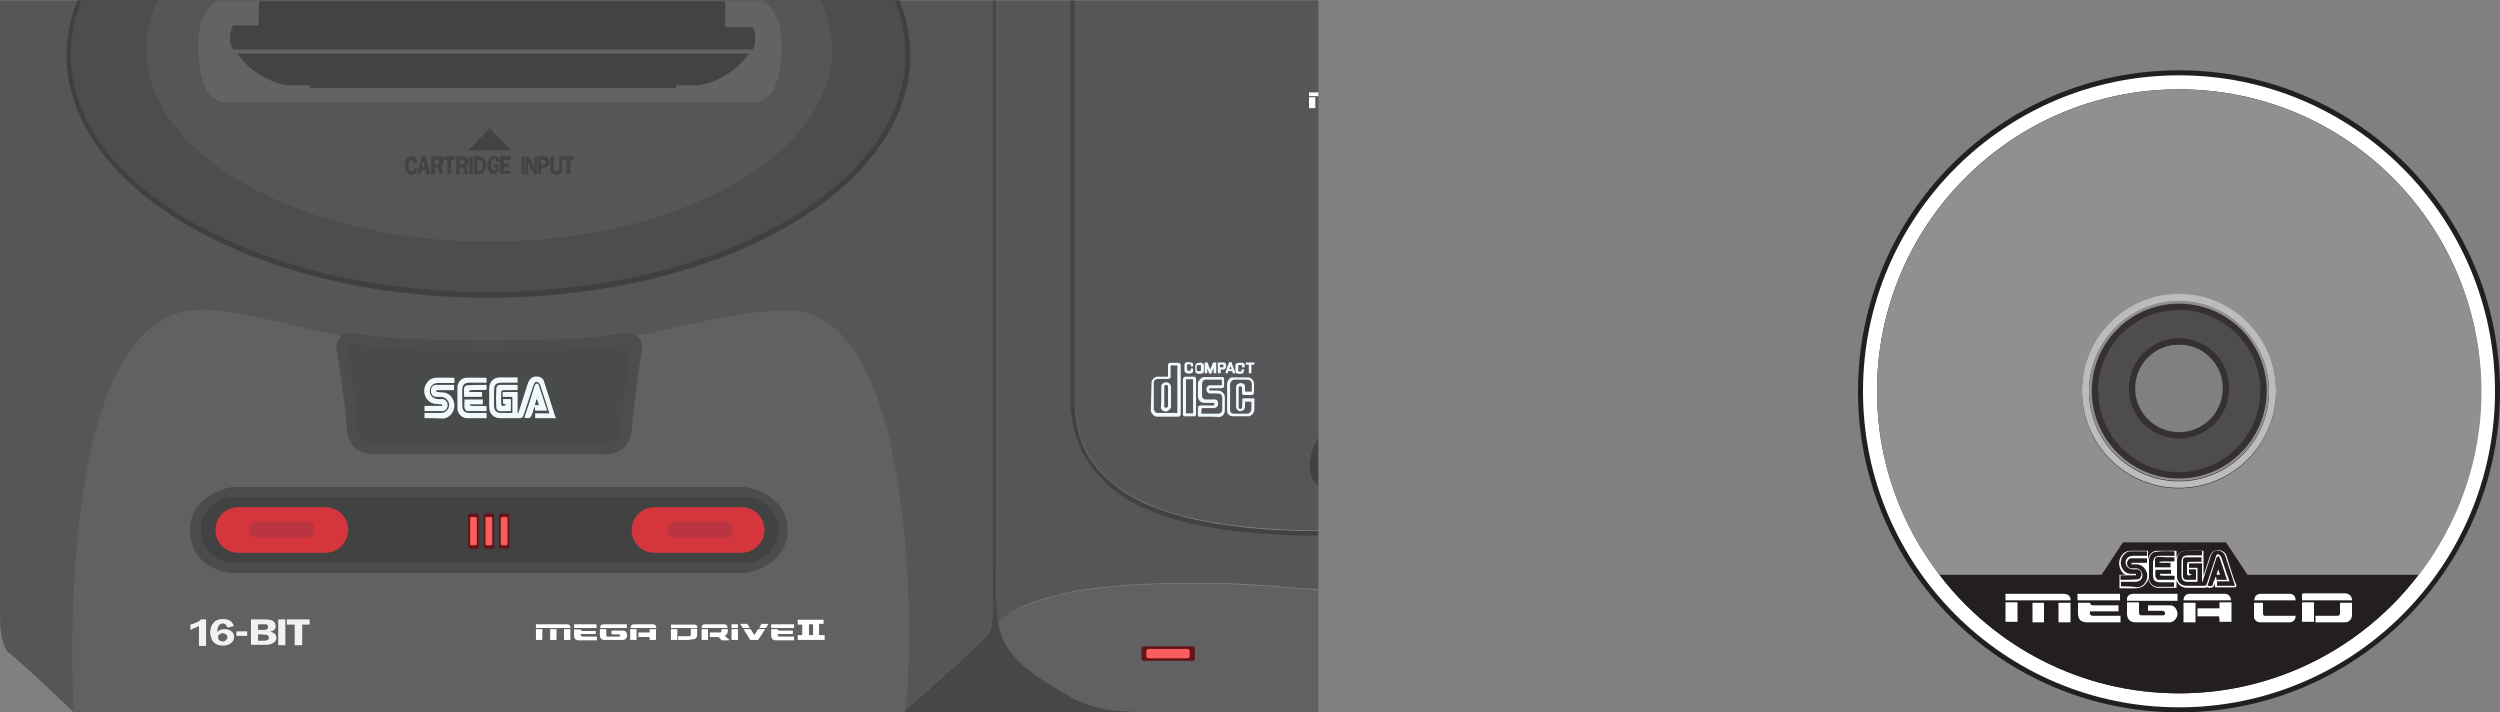 <?xml version="1.0" encoding="UTF-8" standalone="no"?>
<svg
   xmlns:dc="http://purl.org/dc/elements/1.1/"
   xmlns:cc="http://creativecommons.org/ns#"
   xmlns:rdf="http://www.w3.org/1999/02/22-rdf-syntax-ns#"
   xmlns:svg="http://www.w3.org/2000/svg"
   xmlns="http://www.w3.org/2000/svg"
   xmlns:xlink="http://www.w3.org/1999/xlink"
   xmlns:sodipodi="http://sodipodi.sourceforge.net/DTD/sodipodi-0.dtd"
   xmlns:inkscape="http://www.inkscape.org/namespaces/inkscape"
   viewBox="0 0 500 142.465"
   version="1.1"
   id="svg150"
   sodipodi:docname="consolegame.svg"
   width="500"
   height="142.465"
   inkscape:version="0.92.4 5da689c313, 2019-01-14">
  <rect x="0" y="0" width="500" height="142.465" fill="#808080" stroke="none"/>
  <sodipodi:namedview
     pagecolor="#ffffff"
     bordercolor="#666666"
     borderopacity="1"
     objecttolerance="10"
     gridtolerance="10"
     guidetolerance="10"
     inkscape:pageopacity="0"
     inkscape:pageshadow="2"
     inkscape:window-width="471"
     inkscape:window-height="442"
     id="namedview152"
     showgrid="false"
     inkscape:zoom="0.542"
     inkscape:cx="250"
     inkscape:cy="95.149998"
     inkscape:window-x="0"
     inkscape:window-y="0"
     inkscape:window-maximized="0"
     inkscape:current-layer="svg150" />
  <defs
     id="defs3">
    <path
       id="a"
       d="M 0,0 H 352.5 V 190.3 H 0 Z"
       inkscape:connector-curvature="0" />
  </defs>
  <clipPath
     id="b">
    <use
       xlink:href="#a"
       overflow="visible"
       id="use5"
       style="overflow:visible"
       x="0"
       y="0"
       width="100%"
       height="100%" />
  </clipPath>
  <g
     transform="matrix(0.748,0,0,-0.748,0,142.428)"
     clip-path="url(#b)"
     id="g120">
    <path
       d="m 313.6,0 h -79.4 7.5 c 0.1,0.1 0.1,0.3 0.2,0.5 3,2.6 17.9,15.7 21.7,19.7 2,2.1 1.7,6.3 1.7,6.3 v 212.6 c 0,0 -1.9,14.4 -18.4,15.1 l 45.9,-0.2 h -11.3 c -2.1,0 -4.1,-0.4 -6,-1.2 a 15,15 0 0 1 -9,-13.8 V 40.1 c 0,-5.8 -0.2,-10.3 0.3,-14.2 0,-0.2 0,-0.3 0.1,-0.5 0.1,-0.5 0.1,-0.9 0.2,-1.4 1.3,-7.4 5.8,-12.2 19.5,-19.8 C 290,2.3 293.7,1.1 297.5,0.7 302.3,0.1 308.1,0 313.6,0"
       id="path8"
       inkscape:connector-curvature="0"
       style="fill:#484748" />
    <path
       d="M 263.6,20.2 C 259.8,16.2 244.9,3.1 241.9,0.5 L 241.4,0 H 19.7 C 19.7,0 3.7,15.3 2.1,16 1,17.5 0,20 0,26.1 v 214.1 c 0,14.6 11.8,14 11.8,14 h 12.3 v -1.4 h 213 v 1.4 h 9.8 c 16.6,-0.7 18.4,-15.1 18.4,-15.1 V 26.5 c 0,0 0.3,-4.2 -1.7,-6.3"
       id="path10"
       inkscape:connector-curvature="0"
       style="fill:#565658" />
    <path
       d="M 241.9,0.5 C 241.8,0.3 241.8,0.1 241.7,0 h -222 c 0,0 -6.1,102.4 31,107.4 6.8,0.8 15.4,-1 34.8,-5.6 19.4,-4.6 71.1,-4.6 90.5,0 19.4,4.6 27.9,5.6 34.8,5.6 12.8,0 20.8,-12.5 25.6,-29 8.5,-29.7 7,-72.4 5.5,-77.9"
       id="path12"
       inkscape:connector-curvature="0"
       style="fill:#606163" />
    <path
       d="m 237.1,252.8 v -8.9 c 0,0 -0.1,-1.1 -1.6,-1.1 H 25.6 c -1.5,0 -1.6,1.1 -1.6,1.1 v 8.9 l 106.5,-0.1 z"
       id="path14"
       inkscape:connector-curvature="0"
       style="fill:#40403f" />
    <path
       d="m 130.7,97.9 c -26.2,0 -31.5,1.3 -35.9,1.9 -4.5,0.6 -3.1,-3.5 -3.1,-3.5 0,0 2.3,-15.1 2.6,-20.8 0.3,-5.8 6.5,-5 6.5,-5 h 60.1 c 0,0 6.2,-0.8 6.5,5 0.3,5.8 2.6,20.8 2.6,20.8 0,0 1.3,4.1 -3.1,3.5 -4.7,-0.6 -10,-1.9 -36.2,-1.9"
       id="path16"
       inkscape:connector-curvature="0"
       style="fill:#494a4a" />
    <path
       stroke-miterlimit="10"
       d="m 130.7,97.9 c -26.2,0 -31.5,1.3 -35.9,1.9 -4.5,0.6 -3.1,-3.5 -3.1,-3.5 0,0 2.3,-15.1 2.6,-20.8 0.3,-5.8 6.5,-5 6.5,-5 h 60.1 c 0,0 6.2,-0.8 6.5,5 0.3,5.8 2.6,20.8 2.6,20.8 0,0 1.3,4.1 -3.1,3.5 -4.7,-0.6 -10,-1.9 -36.2,-1.9 z"
       id="path18"
       inkscape:connector-curvature="0"
       style="fill:none;stroke:#4d4c4e;stroke-width:3;stroke-miterlimit:10" />
    <path
       d="m 243.4,175.6 c 0,-35.8 -50.5,-64.8 -112.8,-64.8 -62.3,0 -112.8,29 -112.8,64.8 0,35.8 50.5,64.8 112.8,64.8 62.3,0 112.8,-29 112.8,-64.8"
       id="path20"
       inkscape:connector-curvature="0"
       style="fill:#40403f" />
    <path
       d="m 242.1,175.8 c 0,-35.1 -50,-63.5 -111.6,-63.5 -61.6,0 -111.6,28.4 -111.6,63.5 0,35.1 50,63.5 111.6,63.5 61.6,0 111.6,-28.4 111.6,-63.5"
       id="path22"
       inkscape:connector-curvature="0"
       style="fill:#4d4c4e" />
    <path
       d="m 222.5,177.3 c 0,-28.5 -41,-51.5 -91.7,-51.5 -50.6,0 -91.7,23.1 -91.7,51.5 0,28.4 41,51.5 91.7,51.5 50.7,0 91.7,-23.1 91.7,-51.5"
       id="path24"
       inkscape:connector-curvature="0"
       style="fill:#565656" />
    <path
       d="m 130.9,156.1 -5.7,-5.9 h 11.5 z"
       id="path26"
       inkscape:connector-curvature="0"
       style="fill:#424342" />
    <path
       d="m 130.9,198.1 c -30.5,0 -63.3,-3.9 -63.3,-3.9 0,0 -7.7,-0.2 -11.5,-4.2 -3.8,-3.9 -4.1,-8.4 -4.1,-12.8 0,-4.4 1,-8.3 1.9,-10.4 1.2,-3 4.4,-4.8 6.1,-4.8 h 142 c 1.7,0 4.8,1.8 6.1,4.8 0.9,2.1 1.9,6.1 1.9,10.4 0,4.3 -0.4,8.9 -4.1,12.8 -3.8,3.9 -11.5,4.2 -11.5,4.2 0,0 -33,3.9 -63.5,3.9"
       id="path28"
       inkscape:connector-curvature="0"
       style="fill:#636364" />
    <path
       stroke-miterlimit="10"
       d="m 130.9,198.1 c -30.5,0 -63.3,-3.9 -63.3,-3.9 0,0 -7.7,-0.2 -11.5,-4.2 -3.8,-3.9 -4.1,-8.4 -4.1,-12.8 0,-4.4 1,-8.3 1.9,-10.4 1.2,-3 4.4,-4.8 6.1,-4.8 h 142 c 1.7,0 4.8,1.8 6.1,4.8 0.9,2.1 1.9,6.1 1.9,10.4 0,4.3 -0.4,8.9 -4.1,12.8 -3.8,3.9 -11.5,4.2 -11.5,4.2 0,0 -33,3.9 -63.5,3.9 z"
       id="path30"
       inkscape:connector-curvature="0"
       style="fill:none;stroke:#565658;stroke-width:2;stroke-miterlimit:10" />
    <path
       d="m 69.3,190.1 h 124.6 v -7 h 7.4 c 0,0 0.6,-0.4 0.6,-2.9 0,-2.5 -0.6,-3 -0.6,-3 H 62.4 c 0,0 -0.9,0.7 -0.9,3.1 0,2.4 0.9,3.3 0.9,3.3 h 6.7 z"
       id="path32"
       inkscape:connector-curvature="0"
       style="fill:#434343" />
    <path
       d="m 50.9,22 v 1.4 c 1.4,0.4 2.4,0.8 2.8,1.4 h 1.4 V 17.7 H 53.2 V 23 c -1,-0.4 -1.8,-0.8 -2.3,-1 m 8.6,-3.1 c 0.4,0 0.6,0.1 0.9,0.3 0.2,0.2 0.4,0.5 0.4,0.8 0,0.3 -0.1,0.6 -0.4,0.8 -0.3,0.2 -0.5,0.3 -0.8,0.3 -0.3,0 -0.6,-0.1 -0.9,-0.3 -0.3,-0.2 -0.4,-0.5 -0.4,-0.8 0,-0.3 0.1,-0.6 0.4,-0.8 0.2,-0.2 0.5,-0.3 0.8,-0.3 m 3,4.1 -1.7,-0.4 c -0.2,0.7 -0.6,1.1 -1.2,1.1 -1,0 -1.5,-0.8 -1.5,-2.3 0.4,0.5 1,0.8 1.9,0.8 0.8,0 1.4,-0.2 1.9,-0.6 0.5,-0.4 0.7,-0.9 0.7,-1.5 0,-0.6 -0.3,-1.2 -0.8,-1.6 -0.5,-0.5 -1.3,-0.7 -2.2,-0.7 -0.9,0 -1.6,0.2 -2.1,0.6 -0.5,0.4 -0.9,0.8 -1,1.4 -0.2,0.5 -0.3,1 -0.3,1.5 0,1.1 0.3,1.9 0.9,2.6 0.6,0.7 1.4,1 2.5,1 0.8,0 1.5,-0.2 2,-0.5 0.5,-0.4 0.8,-0.9 0.9,-1.4 m 0.7,-1.4 h 2.9 V 20.4 H 63.2 Z M 69,20.8 v -1.7 h 1.5 c 0.5,0 0.9,0.1 1.1,0.2 0.2,0.1 0.3,0.4 0.3,0.6 0,0.2 -0.1,0.4 -0.3,0.6 -0.2,0.2 -0.5,0.2 -1,0.2 0,0.1 -1.6,0.1 -1.6,0.1 z m 0,2.7 V 22 h 1.5 c 0.5,0 0.9,0.1 1,0.3 0.1,0.2 0.2,0.3 0.2,0.5 0,0.2 -0.1,0.3 -0.2,0.5 -0.1,0.1 -0.2,0.2 -0.4,0.2 h -0.8 z m -1.9,1.3 h 3.8 c 0.7,0 1.2,-0.1 1.6,-0.2 0.4,-0.1 0.6,-0.3 0.9,-0.6 0.2,-0.3 0.3,-0.6 0.3,-1 0,-0.8 -0.5,-1.3 -1.5,-1.5 0.6,-0.1 1,-0.3 1.3,-0.6 0.3,-0.3 0.4,-0.7 0.4,-1 0,-0.5 -0.2,-1 -0.7,-1.3 C 72.7,18.2 72,18 70.9,18 h -3.8 z m 9.2,-6.9 h -1.9 v 6.9 h 1.9 z m 6.5,6.9 v -1.4 h -2 v -5.5 h -2 v 5.5 h -2.1 v 1.4 z"
       id="path34"
       inkscape:connector-curvature="0"
       style="fill:#f1f2f2" />
    <path
       d="m 148.7,78.6 h -5.6 v 1.3 h 3.8 c -0.3,0.8 -0.5,1.5 -0.7,2.2 -0.6,1.7 -1.1,3.5 -1.7,5.2 -0.1,0.4 -0.5,0.9 -0.9,1 -0.6,0.1 -0.8,-0.5 -1,-1 -0.9,-2.6 -1.7,-5.3 -2.6,-7.9 -0.2,-0.6 -0.5,-0.8 -1.1,-0.8 h -5.2 c -1.7,0 -2.9,1.2 -2.9,3 v 4.9 c 0,1.8 1.1,3 2.9,3 h 4.7 v -1.4 h -4 c -1.9,0 -2.3,-0.5 -2.3,-2.4 V 82 c 0,-1.3 0.6,-2 1.8,-2 h 3.1 v 4.3 h -2.6 v 1.3 h 4 V 80 h 0.2 c 0.8,2.6 1.7,5.2 2.5,7.8 0.5,1.5 1.4,2.1 2.8,1.9 0.8,-0.1 1.4,-0.6 1.6,-1.4 1,-3.1 2,-6.2 3,-9.4 0.2,-0.1 0.2,-0.2 0.2,-0.3 m -35.2,0 V 80 h 4.4 c 1.2,0 2.1,0.9 2.2,2.1 0,1.1 -0.9,2.1 -2.1,2.2 h -1.5 c -0.8,0.1 -1.3,0.8 -1.3,1.6 0,0.8 0.5,1.6 1.3,1.6 h 4.9 v -1.4 h -4.7 v -0.5 c 0.5,0 0.9,0 1.4,-0.1 1.7,0 2.9,-1 3.3,-2.7 0.5,-2.1 -1,-4.2 -3,-4.3 -1.6,0.1 -3.2,0.1 -4.9,0.1"
       id="path36"
       inkscape:connector-curvature="0"
       style="fill:#f0f9fb" />
    <path
       d="m 113.5,80.5 v 1.4 h 4.7 v 0.4 c -0.5,0 -1,0 -1.4,0.1 -1.4,0 -2.4,0.7 -3,1.9 -0.6,1.3 -0.5,2.5 0.3,3.7 0.5,0.8 1.3,1.3 2.3,1.4 1.7,0.1 3.3,0 5.1,0 V 88 H 117 c -1.5,0 -2.4,-1.4 -2,-2.8 0.3,-0.8 1,-1.4 2,-1.5 h 1.4 c 0.7,-0.1 1.3,-0.8 1.3,-1.6 0,-0.8 -0.6,-1.6 -1.3,-1.6 h -4.9 m 16.6,8.9 v -1.3 h -4.4 c -1.5,0 -2.1,-0.5 -2.1,-2.1 v -3.9 c 0,-1.5 0.6,-2.1 2,-2.1 h 4.5 v -1.4 h -5.4 c -1.3,0.1 -2.4,1.3 -2.4,2.6 v 5.7 c 0,1.2 1,2.4 2.2,2.5 1.9,0.1 3.7,0 5.6,0 M 143,82.1 h 1.1 c -0.2,0.5 -0.3,1 -0.5,1.5 h -0.2 c -0.1,-0.5 -0.2,-1 -0.4,-1.5 m -2.8,-3.4 c 1,2.9 1.9,5.8 2.8,8.7 0.1,0.2 0.3,0.4 0.5,0.5 0.1,0 0.4,-0.2 0.5,-0.3 0.8,-2.3 1.5,-4.6 2.3,-7 h -3.2 c 0,0.3 -0.1,0.6 -0.1,0.9 0,0 -0.1,0 -0.1,0.1 -0.2,-0.5 -0.4,-1.1 -0.5,-1.6 -0.6,-1.5 -0.6,-1.5 -2.2,-1.3 m -4.8,3.5 c -0.4,0.1 -0.7,0.2 -0.9,0.3 v 1.2 h 2.1 v -3.2 c -1.1,0 -2.1,-0.1 -3.2,0 -0.3,0 -0.7,0.6 -0.7,0.9 -0.1,1.7 -0.1,3.4 0,5.1 0,0.6 0.4,1 0.9,1 h 4.8 v -1.4 h -3.5 c -0.7,0 -1,-0.2 -0.9,-1 v -2.4 c 0,-0.9 0.4,-1.1 1.4,-0.5"
       id="path38"
       inkscape:connector-curvature="0"
       style="fill:#f0f9fb" />
    <path
       d="m 125.6,82 c 1.5,-0.3 3,0 4.5,-0.2 v -1.3 h -5.2 c -0.3,0 -0.7,0.6 -0.7,0.9 -0.1,0.7 0,1.4 0,2.2 h 4.9 v -1.3 h -3.4 c -0.1,0 -0.1,-0.2 -0.1,-0.3 m 4.5,5.5 V 86.2 C 128.6,86 127,86.3 125.5,86 v -0.4 h 3.4 v -1.3 h -4.8 c 0,0.8 -0.1,1.6 0,2.4 0,0.3 0.5,0.7 0.8,0.7 1.8,0.1 3.5,0.1 5.2,0.1"
       id="path40"
       inkscape:connector-curvature="0"
       style="fill:#f0f9fb" />
    <path
       d="M 132,176.1 H 63.4 c 0,0 1.1,-1.4 1.7,-2.1 5.5,-5.8 11.8,-6.4 11.8,-6.4 h 6 v -0.7 h 97.9 v 0.7 h 6 c 0,0 6.3,0.6 11.8,6.4 0.6,0.6 1.7,2.1 1.7,2.1 z"
       id="path42"
       inkscape:connector-curvature="0"
       style="fill:#434343" />
    <path
       d="m 210.6,48.7 c 0,-9.8 -11.3,-11.5 -11.3,-11.5 H 62.1 c -2,0 -11.3,1.7 -11.3,11.5 0,9.8 11.3,11.5 11.3,11.5 h 137.2 c 0,0 11.3,-1.7 11.3,-11.5"
       id="path44"
       inkscape:connector-curvature="0"
       style="fill:#4b4c4c" />
    <path
       d="M 199.2,39.9 H 62.5 c -4.8,0 -8.8,3.9 -8.8,8.8 0,4.8 3.9,8.8 8.8,8.8 h 136.8 c 4.8,0 8.8,-3.9 8.8,-8.8 -0.1,-4.9 -4.1,-8.8 -8.9,-8.8"
       id="path46"
       inkscape:connector-curvature="0"
       style="fill:#424242" />
    <path
       d="M 198.2,42.6 H 175 c -3.4,0 -6.1,2.7 -6.1,6.1 0,3.4 2.7,6.1 6.1,6.1 h 23.3 c 3.4,0 6.1,-2.7 6.1,-6.1 0,-3.3 -2.8,-6.1 -6.2,-6.1"
       id="path48"
       inkscape:connector-curvature="0"
       style="fill:#d5353c" />
    <path
       d="m 194.1,46.6 h -13.7 c -1,0 -1.8,0.8 -1.8,1.8 v 0.7 c 0,1 0.8,1.8 1.8,1.8 h 13.7 c 1,0 1.8,-0.8 1.8,-1.8 v -0.7 c -0.1,-1 -0.9,-1.8 -1.8,-1.8"
       id="path50"
       inkscape:connector-curvature="0"
       style="fill:#b9353f" />
    <path
       d="M 87,42.6 H 63.7 c -3.4,0 -6.1,2.7 -6.1,6.1 0,3.4 2.7,6.1 6.1,6.1 H 87 c 3.4,0 6.1,-2.7 6.1,-6.1 0,-3.3 -2.8,-6.1 -6.1,-6.1"
       id="path52"
       inkscape:connector-curvature="0"
       style="fill:#d5353c" />
    <path
       d="M 82.2,46.6 H 68.5 c -1,0 -1.8,0.8 -1.8,1.8 v 0.7 c 0,1 0.8,1.8 1.8,1.8 h 13.7 c 1,0 1.8,-0.8 1.8,-1.8 v -0.7 c -0.1,-1 -0.9,-1.8 -1.8,-1.8"
       id="path54"
       inkscape:connector-curvature="0"
       style="fill:#b9353f" />
    <path
       d="m 163.5,20.9 v 0.9 h 3.2 c 0.6,0 1,-0.7 1,-1.3 0,-0.6 -0.5,-1.2 -1.2,-1.2 h -4.9 c -0.7,0 -1.2,0.5 -1.2,1.2 v 1.7 h 1.7 v -1.4 c 0,-0.6 0.1,-0.6 0.6,-0.6 h 2.8 c 0.2,0 0.4,0.1 0.3,0.3 0,0.1 -0.2,0.3 -0.3,0.3 h -1.6 z m 44.5,0 c -0.1,-0.5 0,-0.7 0.5,-0.7 h 3.8 v -1 h -4.8 c -0.9,0 -1.3,0.4 -1.3,1.4 v 1.6 h 1.7 c 0.1,-0.4 0.4,-0.4 0.7,-0.4 h 3.4 v -0.9 z m -48.7,0.9 v -0.9 h -4 c -0.1,-0.5 0.1,-0.6 0.5,-0.7 h 3.8 v -1 h -4.8 c -0.9,0 -1.3,0.4 -1.3,1.3 v 1.6 h 1.7 c 0.1,-0.3 0.4,-0.4 0.7,-0.4 h 3.4 z m 39.5,0.4 h 1.9 c 0.3,-0.5 0.6,-1 1,-1.6 0.4,0.6 0.7,1.1 1,1.6 h 1.9 c -0.6,-1 -1.3,-2 -1.9,-2.9 h -2.1 c -0.5,0.9 -1.2,1.9 -1.8,2.9 m -46.3,0.3 h -9.2 v 1 h 8.3 c 0.6,0 1,-0.4 0.9,-1 m 21.2,-1.2 v 0.9 h 1.7 v -2.9 h -1.7 v 0.8 h -3 v 1.2 z m 21.2,-2.1 h -1.8 c -0.2,0 -0.3,0.2 -0.5,0.4 -0.3,0.4 -0.7,0.6 -1.2,0.5 h -1.6 v 1.2 h 2.6 c 0.4,0 0.5,0.1 0.5,0.5 v 0.4 h 1.7 c 0.1,-0.7 0,-1.3 -0.8,-1.8 0.4,-0.4 0.8,-0.7 1.2,-1 -0.1,0 -0.1,-0.1 -0.1,-0.2 m -13.6,0.1 v 1 h 2.9 c 0.4,0 0.5,0.1 0.5,0.5 v 1.5 h 1.7 v -0.7 -1 c 0,-0.6 -0.4,-1.1 -1,-1.1 -1.3,-0.3 -2.6,-0.2 -4.1,-0.2 m -20.8,3.2 c -0.1,0.6 0.3,1 0.9,1 h 6.2 v -1 z m 26,0 h -7.1 v 0.9 h 6.2 c 0.5,0.1 0.9,-0.3 0.9,-0.9 m 8,0 h -6.9 c 0,0.6 0.3,1 0.8,1 h 5.2 c 0.6,0 1,-0.4 0.9,-1 m -25.9,0 c 0,0.6 0.3,1 0.9,1 h 5.1 c 0.5,0 0.9,-0.4 0.9,-1 z m 37.6,1 h 6.1 v -1 h -6.1 z m -52.7,0 h 6 v -1 h -6 z m -2.7,-1.3 h 1.7 v -2.9 h -1.7 z m 36.8,0 h 1.7 v -2.9 h -1.7 z m -44.3,0 h 1.7 v -2.9 h -1.7 z m 25.2,0 h 1.7 v -2.9 h -1.7 z m 28.8,-2.9 h -1.7 v 2.9 h 1.7 z m -48.5,0 h -1.7 v 2.9 h 1.7 z m 30.6,2.9 h 1.7 v -2.9 h -1.7 z m 20.4,1.4 c 0.2,-0.3 0.4,-0.7 0.7,-1.1 h -1.9 c -0.2,0.3 -0.4,0.7 -0.7,1.1 z m 3.8,0 h 1.9 c -0.2,-0.4 -0.5,-0.7 -0.7,-1.1 H 203 c 0.2,0.4 0.4,0.8 0.6,1.1 m -6.3,-1.1 h -1.7 v 1 h 1.7 z m 20.1,-1.9 h -1.1 v 2.9 h 1.1 z m 1.6,0 v 3 h 1.2 v 1.1 h -6.9 v -1.3 h 1.2 v -2.8 h -1.2 v -1.3 h 7.2 v 1.3 z"
       id="path56"
       inkscape:connector-curvature="0"
       style="fill:#ffffff" />
    <path
       d="m 111.6,146.8 -1,-0.1 c 0,0.7 -0.2,1 -0.7,1 -0.5,0 -0.7,-0.5 -0.7,-1.6 0,-0.6 0.1,-1 0.2,-1.2 0.1,-0.2 0.3,-0.3 0.6,-0.3 0.4,0 0.6,0.3 0.7,0.9 l 0.9,-0.1 c -0.1,-0.6 -0.2,-1 -0.5,-1.3 -0.3,-0.3 -0.7,-0.4 -1.1,-0.4 -0.5,0 -1,0.2 -1.3,0.7 -0.3,0.4 -0.5,1 -0.5,1.8 0,0.7 0.2,1.3 0.5,1.8 0.3,0.5 0.8,0.7 1.3,0.7 1,-0.1 1.5,-0.7 1.6,-1.9 m 1.1,-1.1 h 0.9 l -0.4,1.7 c -0.1,-0.1 -0.5,-1.7 -0.5,-1.7 z m 1.1,2.9 1.3,-4.8 h -1 l -0.2,1 h -1.3 l -0.3,-1 h -0.8 l 1.3,4.8 z m 2.4,-0.9 v -1.2 h 1 c 0.1,0 0.2,0.1 0.2,0.2 0,0.1 0.1,0.2 0.1,0.4 0,0.1 0,0.3 -0.1,0.4 -0.1,0.1 -0.1,0.2 -0.2,0.2 z m 0,-2 v -1.9 h -0.9 v 4.8 h 1.8 c 0.3,0 0.6,0 0.8,-0.1 0.2,-0.1 0.4,-0.3 0.5,-0.5 0.1,-0.2 0.2,-0.5 0.2,-0.8 0,-0.6 -0.2,-1 -0.7,-1.2 l 0.7,-2.1 h -1 l -0.6,1.9 c -0.1,-0.1 -0.8,-0.1 -0.8,-0.1 z m 5.4,2.9 v -0.9 h -1 v -3.8 h -1 v 3.8 h -1 v 0.9 z m 1.3,-0.9 v -1.2 h 1 c 0.1,0 0.2,0.1 0.2,0.2 0,0.1 0.1,0.2 0.1,0.4 0,0.1 0,0.3 -0.1,0.4 -0.1,0.1 -0.1,0.2 -0.2,0.2 z m 0,-2 v -1.9 H 122 v 4.8 h 1.8 c 0.3,0 0.6,0 0.8,-0.1 0.2,-0.1 0.4,-0.3 0.5,-0.5 0.1,-0.2 0.2,-0.5 0.2,-0.8 0,-0.6 -0.2,-1 -0.7,-1.2 l 0.7,-2.1 h -1 l -0.6,1.9 c -0.1,-0.1 -0.8,-0.1 -0.8,-0.1 z m 3.5,-1.9 h -0.9 v 4.8 h 0.9 z m 1.2,3.9 v -3 h 0.4 c 0.3,0 0.6,0.2 0.8,0.5 0.2,0.3 0.3,0.7 0.3,1.1 0,0.3 0,0.6 -0.1,0.8 -0.1,0.2 -0.2,0.4 -0.4,0.5 -0.1,0.1 -0.3,0.1 -0.5,0.1 z m -0.9,0.9 h 1.2 c 0.5,0 0.9,-0.1 1.1,-0.2 0.2,-0.2 0.5,-0.4 0.7,-0.8 0.2,-0.4 0.3,-0.8 0.3,-1.3 0,-0.7 -0.2,-1.3 -0.5,-1.7 -0.3,-0.5 -0.8,-0.7 -1.4,-0.7 h -1.4 z m 6.8,-2.2 c 0,0 0,-1.5 -0.5,-2 -0.5,-0.5 -0.7,-0.6 -1.1,-0.6 -0.5,0 -0.9,0.2 -1.2,0.7 -0.3,0.4 -0.4,1 -0.4,1.7 0,0.8 0.2,1.4 0.5,1.8 0.3,0.5 0.7,0.7 1.3,0.7 0.4,0 0.8,-0.1 1.1,-0.4 0.3,-0.3 0.4,-0.7 0.5,-1.2 l -0.9,-0.1 c -0.1,0.6 -0.3,0.9 -0.7,0.9 -0.3,0 -0.4,-0.1 -0.6,-0.4 -0.1,-0.3 -0.2,-0.7 -0.2,-1.2 0,-0.5 0.1,-0.9 0.2,-1.1 0.1,-0.3 0.3,-0.4 0.6,-0.4 0.2,0 0.3,0.1 0.5,0.2 0.1,0.1 0.2,0.3 0.2,0.6 H 132 v 0.9 z m 3.1,1.3 h -1.9 v -1 h 1.5 v -0.9 h -1.5 v -1 h 1.9 v -0.9 h -2.9 v 4.8 h 2.9 z m 3.7,-3.9 h -0.9 v 4.8 h 0.9 z m 3.3,4.8 v -4.8 h -0.8 l -1.6,3.2 v -0.2 -3.1 h -0.7 v 4.8 h 1 l 1.4,-2.8 v 2.8 h 0.7 z m 1.1,-2.2 h 0.6 c 0.2,0 0.4,0.1 0.5,0.2 0.1,0.1 0.1,0.3 0.1,0.4 0,0.2 -0.1,0.3 -0.2,0.5 -0.1,0.1 -0.3,0.2 -0.5,0.2 h -0.6 v -1.3 z m 0.1,-0.8 v -1.8 h -1 v 4.8 h 1.6 c 0.4,0 0.6,0 0.8,-0.1 0.2,-0.1 0.4,-0.3 0.5,-0.5 0.1,-0.2 0.2,-0.5 0.2,-0.8 0,-0.2 0,-0.5 -0.1,-0.7 -0.1,-0.2 -0.2,-0.4 -0.3,-0.5 -0.1,-0.1 -0.3,-0.2 -0.4,-0.3 -0.1,0 -0.3,-0.1 -0.6,-0.1 z m 5.5,3 v -3 c 0,-0.5 0,-0.8 -0.1,-1.1 -0.1,-0.2 -0.3,-0.4 -0.5,-0.6 -0.2,-0.1 -0.6,-0.2 -1,-0.2 -0.4,0 -0.7,0.1 -0.9,0.2 -0.2,0.1 -0.4,0.3 -0.5,0.6 -0.1,0.2 -0.2,0.6 -0.2,1.1 v 3 h 1 v -3 c 0,-0.3 0,-0.4 0.1,-0.6 0,-0.1 0.1,-0.2 0.2,-0.3 0.1,-0.1 0.2,-0.1 0.4,-0.1 0.2,0 0.3,0 0.4,0.1 0.1,0.1 0.2,0.2 0.2,0.3 0,0.1 0.1,0.3 0.1,0.6 v 3 z m 3.2,0 v -0.9 h -1 v -3.8 h -1 v 3.8 h -1 v 0.9 z"
       id="path58"
       inkscape:connector-curvature="0"
       style="fill:#424342" />
    <path
       d="m 26.9,254.2 h -2 v -10.1 h 2 z m 3,0 h -2 v -10.1 h 2 z m 3,0 h -2 v -10.1 h 2 z m 3,0 h -2 v -10.1 h 2 z m 2.9,0 h -2 v -10.1 h 2 z m 3,0 h -2 v -10.1 h 2 z m 3,0 h -2 v -10.1 h 2 z m 2.9,0 h -2 v -10.1 h 2 z m 3.1,0 h -2 v -10.1 h 2 z m 3,0 h -2 v -10.1 h 2 z m 3,0 h -2 v -10.1 h 2 z m 2.9,0 h -2 v -10.1 h 2 z m 3,0 h -2 v -10.1 h 2 z m 2.9,0 h -2 v -10.1 h 2 z m 3.1,0 h -2 v -10.1 h 2 z m 2.9,0 h -2 v -10.1 h 2 z m 3,0 h -2 v -10.1 h 2 z m 3,0 h -2 v -10.1 h 2 z m 3,0 h -2 v -10.1 h 2 z m 3,0 h -2 v -10.1 h 2 z m 2.9,0 h -2 v -10.1 h 2 z m 3,0 h -2 v -10.1 h 2 z m 3,0 h -2 v -10.1 h 2 z m 3,0 h -2 v -10.1 h 2 z m 3,0 h -2 v -10.1 h 2 z m 3,0 h -2 v -10.1 h 2 z m 3,0 h -2 v -10.1 h 2 z m 3,0 h -2 v -10.1 h 2 z m 2.9,0 h -2 v -10.1 h 2 z m 2.9,0 h -2 v -10.1 h 2 z m 3.1,0 h -2 v -10.1 h 2 z m 2.9,0 h -2 v -10.1 h 2 z m 3.2,0 h -2 v -10.1 h 2 z m 3,0 h -2 v -10.1 h 2 z m 3,0 h -2 v -10.1 h 2 z m 2.9,0 h -2 v -10.1 h 2 z m 3,0 h -2 v -10.1 h 2 z m 3,0 h -2 v -10.1 h 2 z m 3,0 h -2 v -10.1 h 2 z m 3,0 h -2 v -10.1 h 2 z m 3,0 h -2 v -10.1 h 2 z m 3,0 h -2 v -10.1 h 2 z m 2.9,0 h -2 v -10.1 h 2 z m 3,0 h -2 v -10.1 h 2 z m 2.9,0 h -2 v -10.1 h 2 z m 3.1,0 h -2 v -10.1 h 2 z m 2.9,0 h -2 v -10.1 h 2 z m 3.3,0 h -2 v -10.1 h 2 z m 3,0 h -2 v -10.1 h 2 z m 3,0 h -2 v -10.1 h 2 z m 2.9,0 h -2 v -10.1 h 2 z m 3,0 h -2 v -10.1 h 2 z m 3,0 h -2 v -10.1 h 2 z m 3,0 h -2 v -10.1 h 2 z m 3,0 h -2 v -10.1 h 2 z m 2.9,0 h -2 v -10.1 h 2 z m 3.1,0 h -2 v -10.1 h 2 z m 2.9,0 h -2 v -10.1 h 2 z m 3,0 h -2 v -10.1 h 2 z m 2.9,0 h -2 v -10.1 h 2 z m 3,0 h -2 v -10.1 h 2 z m 3,0 h -2 v -10.1 h 2 z m 3.2,0 h -2 v -10.1 h 2 z m 3,0 h -2 v -10.1 h 2 z m 2.9,0 h -2 v -10.1 h 2 z m 3,0 h -2 v -10.1 h 2 z m 2.9,0 h -2 v -10.1 h 2 z m 3,0 h -2 v -10.1 h 2 z m 3,0 h -2 v -10.1 h 2 z m 3,0 h -2 v -10.1 h 2 z m 3,0 h -2 v -10.1 h 2 z"
       id="path60"
       inkscape:connector-curvature="0"
       style="fill:#4f5051" />
    <path
       d="m 463,60.5 c -1,-2.5 -2.6,-6.8 -3.9,-9 -1.9,-3.3 -3.5,-7.2 -5.4,-6.8 -1.1,0.2 -2.9,1 -4.7,2.2 -1.5,1 -3.1,2.2 -4.1,3.4 -0.3,0.3 -0.5,0.6 -0.7,1 -1.6,2.6 -3.2,3.8 -2.5,4.7 1.3,1.6 6.8,7.1 12,15.2 1.1,1.7 2.1,1.8 3.4,1.7 1.3,-0.1 1.7,-0.5 2.3,-0.7 1.9,-0.9 2.1,-1.1 4,-2.4 0.9,-0.8 1.1,-1.5 1.2,-2.3 0.3,-1.5 -0.6,-4.6 -1.6,-7 m 7.5,56.5 -0.8,-4.4 c -0.1,-0.7 -0.2,-1.3 -0.4,-2 0,-0.1 0,-0.3 -0.1,-0.4 -0.1,-0.5 -0.2,-0.9 -0.3,-1.4 v -0.1 c -0.2,-0.8 -0.3,-1.5 -0.5,-2.3 v -0.2 c -0.2,-0.7 -0.4,-1.4 -0.5,-2.1 -0.4,-1.4 -0.8,-2.7 -1.2,-4.1 -0.1,-0.5 -0.3,-1 -0.5,-1.5 -0.2,-0.5 -0.4,-1.1 -0.6,-1.6 L 465,95.4 c 0,-0.1 0,-0.1 -0.1,-0.2 0,-0.1 -0.1,-0.2 -0.1,-0.3 -0.2,-0.5 -0.4,-1.1 -0.6,-1.6 -0.1,-0.3 -0.2,-0.6 -0.4,-0.9 -0.2,-0.5 -0.4,-1 -0.7,-1.5 0,-0.1 -0.1,-0.2 -0.1,-0.3 -0.2,-0.6 -0.5,-1.1 -0.8,-1.7 v -0.1 c 0,-0.1 -0.1,-0.2 -0.1,-0.3 l -0.6,-1.2 c -0.5,-1 -1,-1.9 -1.4,-2.9 -0.7,-1.2 -1.3,-2.5 -2,-3.7 -0.4,-0.6 -0.7,-1.2 -1.1,-1.8 -0.2,-0.3 -0.4,-0.7 -0.6,-1 0,-0.1 -0.1,-0.1 -0.1,-0.1 -0.3,-0.5 -0.6,-0.9 -0.9,-1.4 -0.3,-0.5 -0.7,-1 -1,-1.6 -0.2,-0.3 -0.3,-0.5 -0.5,-0.7 -0.3,-0.4 -0.6,-0.8 -0.9,-1.3 -0.1,-0.1 -0.1,-0.2 -0.2,-0.3 -0.9,-1.2 -1.7,-2.4 -2.6,-3.6 -0.2,-0.2 -0.3,-0.5 -0.5,-0.7 l -0.5,-0.7 c -0.2,-0.2 -0.3,-0.4 -0.5,-0.7 -0.8,-1.1 -1.7,-2.1 -2.5,-3.2 -0.5,-0.6 -1,-1.1 -1.4,-1.7 -0.5,-0.6 -1,-1.1 -1.5,-1.7 -0.5,-0.5 -1,-1.1 -1.5,-1.6 l -0.1,-0.1 -0.1,-0.1 c 0,-0.1 -0.1,-0.1 -0.2,-0.2 -0.6,-0.6 -1.1,-1.2 -1.7,-1.8 -0.7,-0.7 -1.3,-1.4 -2,-2 C 418.1,34.5 388,31.7 368,31.7 h -4.4 c -0.6,0 -1.1,0 -1.7,0.1 h -0.2 c -0.8,0 -1.6,0.1 -2.5,0.2 -0.4,0 -0.9,0 -1.3,0.1 -0.3,0 -0.6,0 -1,0.1 -0.3,0 -0.6,0 -0.9,0.1 -0.6,0 -1.2,0.1 -1.8,0.1 -0.6,0 -1.3,0.1 -1.9,0.2 -0.3,0 -0.6,0 -0.9,0.1 -0.5,0 -0.9,0.1 -1.4,0.1 -2.2,0.2 -4.4,0.3 -6.8,0.5 -0.7,0 -1.4,0.1 -2.2,0.2 -0.3,0 -0.7,0 -1,0.1 -1,0.1 -2,0.1 -3,0.2 h -0.3 c -0.6,0 -1.1,0.1 -1.7,0.1 -0.7,0 -1.4,0.1 -2,0.1 -0.5,0 -1,0 -1.5,0.1 -0.7,0 -1.3,0.1 -2,0.1 -0.9,0 -1.8,0.1 -2.8,0.1 h -15 c -1.6,0 -3.3,-0.1 -4.9,-0.2 h -1 c -0.4,0 -0.8,0 -1.2,-0.1 -0.6,0 -1.2,-0.1 -1.8,-0.1 -0.7,0 -1.4,-0.1 -2.2,-0.1 -0.8,0 -1.4,-0.1 -2.1,-0.2 -0.6,0 -1.2,-0.1 -1.8,-0.2 -1.6,-0.2 -3.1,-0.3 -4.6,-0.5 H 292 c -0.8,-0.1 -1.5,-0.2 -2.3,-0.3 -0.3,0 -0.6,-0.1 -0.9,-0.1 l -1.5,-0.3 h -0.2 c -0.5,-0.1 -1,-0.2 -1.4,-0.3 -0.3,0 -0.5,-0.1 -0.8,-0.2 -0.3,0 -0.5,-0.1 -0.8,-0.2 -0.3,0 -0.5,-0.1 -0.8,-0.2 -0.3,0 -0.5,-0.1 -0.8,-0.2 -0.1,0 -0.2,0 -0.3,-0.1 L 281,30.7 c -0.4,-0.1 -0.7,-0.2 -1.1,-0.3 -0.4,-0.1 -0.8,-0.2 -1.1,-0.3 -0.2,-0.1 -0.5,-0.1 -0.7,-0.2 -0.5,-0.1 -0.9,-0.3 -1.4,-0.5 -0.2,-0.1 -0.5,-0.2 -0.7,-0.2 -0.3,-0.1 -0.5,-0.2 -0.8,-0.3 -0.2,-0.1 -0.4,-0.1 -0.5,-0.2 -0.8,-0.3 -1.6,-0.7 -2.3,-1 -0.3,-0.1 -0.6,-0.3 -0.8,-0.5 -0.3,-0.2 -0.6,-0.3 -0.9,-0.5 h -0.1 c -0.3,-0.2 -0.6,-0.4 -0.9,-0.5 0,0 -0.1,0 -0.1,-0.1 -0.2,-0.1 -0.3,-0.2 -0.5,-0.4 -0.1,-0.1 -0.3,-0.2 -0.4,-0.3 -0.1,-0.1 -0.3,-0.2 -0.4,-0.3 -0.2,-0.2 -0.4,-0.3 -0.5,-0.5 l -0.9,-0.8 c 1.3,-7.4 5.8,-12.2 19.5,-19.8 3.4,-1.9 7.1,-3.1 10.9,-3.5 4.8,-0.5 10.7,-0.6 16.2,-0.6 h 6.4 c 2.9,0 5.5,0.1 7.4,0.1 h 56 c 50.1,0 87.4,40.6 87.4,90.7 V 119 c 0.1,-0.6 0,-1.3 -0.2,-2"
       id="path62"
       inkscape:connector-curvature="0"
       style="fill:#606163" />
    <path
       d="M 456,117.9 C 456.1,104.1 442.9,80.9 428.7,68.5 414.6,56.1 396.3,47.3 380.3,47.4 H 354 c -2.8,0 -5.6,0 -8.4,0.1 -0.9,0 -1.7,0.1 -2.6,0.1 -1.5,0.1 -3.1,0.2 -4.6,0.3 -1,0.1 -2,0.2 -3,0.2 -2.5,0.2 -5,0.5 -7.5,0.8 -1,0.1 -2,0.3 -2.9,0.5 -1,0.2 -1.9,0.3 -2.9,0.5 -0.5,0.1 -1.1,0.2 -1.6,0.3 -1,0.2 -2.1,0.5 -3.1,0.7 -1,0.2 -1.9,0.5 -2.8,0.8 h -0.2 c -1,0.3 -2,0.6 -2.9,0.9 -0.5,0.2 -1,0.3 -1.4,0.5 -0.8,0.3 -1.6,0.6 -2.5,1 l -1.5,0.6 c -0.4,0.2 -0.8,0.4 -1.2,0.5 -0.3,0.2 -0.7,0.3 -1,0.5 -0.3,0.1 -0.5,0.3 -0.7,0.4 -0.5,0.3 -1.1,0.6 -1.6,0.9 -0.5,0.3 -0.9,0.6 -1.4,0.9 -0.5,0.3 -0.9,0.6 -1.3,0.9 l -1.2,0.9 -0.2,0.2 c -0.3,0.3 -0.7,0.5 -1,0.8 0,0 -0.1,0 -0.1,0.1 -0.4,0.3 -0.7,0.6 -1,1 l -0.1,0.1 -1,1 c -0.1,0.1 -0.2,0.3 -0.3,0.4 l -0.6,0.6 -1.2,1.5 c -3.7,4.8 -5.9,10.9 -5.9,18.8 v 132.9 c 0,2.4 1.1,4.6 3,6.3 0.2,0.2 0.4,0.3 0.6,0.5 0,0 0.1,0.1 0.2,0.1 0.5,0.3 0.9,0.6 1.5,0.9 0.3,0.1 0.5,0.2 0.8,0.3 0.2,0.1 0.5,0.2 0.7,0.3 0.1,0 0.1,0.1 0.2,0.1 0.2,0.1 0.4,0.1 0.6,0.2 0.3,0.1 0.5,0.1 0.8,0.2 0.1,0 0.3,0.1 0.4,0.1 0.2,0 0.5,0.1 0.7,0.1 h 149.8 c 2.9,0 5.6,-1 7.5,-2.7 1.9,-1.7 3,-3.9 3,-6.3 z M 455.9,254 H 446 c -0.4,0 -0.8,-0.3 -1,-0.5 -0.1,-0.2 -0.2,-0.4 -0.2,-0.6 v -8.7 c 0,-1.5 -1.2,-2.7 -2.7,-2.7 l -146.2,1 c -1.5,0 -1.7,0.2 -1.7,1.7 v 8.7 c 0,0.2 0,0.5 -0.2,0.7 -0.2,0.3 -0.6,0.4 -0.9,0.4 h -11.6 c -2.1,0 -4.1,-0.4 -6,-1.2 a 15,15 0 0 1 -9,-13.8 V 40.1 c 0,-5.8 -0.2,-10.3 0.3,-14.2 0,-0.2 0,-0.3 0.1,-0.5 0.1,-0.5 0.1,-0.9 0.2,-1.4 l 0.9,0.8 c 0.2,0.2 0.4,0.3 0.5,0.5 0.1,0.1 0.3,0.2 0.4,0.3 0.1,0.1 0.3,0.2 0.4,0.3 0.2,0.1 0.3,0.2 0.5,0.4 0,0 0.1,0 0.1,0.1 0.3,0.2 0.6,0.4 0.9,0.5 h 0.1 c 0.3,0.2 0.6,0.3 0.9,0.5 0.3,0.2 0.6,0.3 0.8,0.5 0.7,0.4 1.5,0.7 2.3,1 0.2,0.1 0.4,0.1 0.5,0.2 0.3,0.1 0.5,0.2 0.8,0.3 0.2,0.1 0.4,0.2 0.7,0.2 0.5,0.2 0.9,0.3 1.4,0.5 0.2,0.1 0.5,0.1 0.7,0.2 0.4,0.1 0.7,0.2 1.1,0.3 0.4,0.1 0.7,0.2 1.1,0.3 l 1.2,0.3 c 0.1,0 0.2,0 0.3,0.1 0.3,0.1 0.5,0.1 0.8,0.2 0.3,0.1 0.5,0.1 0.8,0.2 0.3,0.1 0.5,0.1 0.8,0.2 0.3,0.1 0.5,0.1 0.8,0.2 0.5,0.1 1,0.2 1.4,0.3 h 0.2 l 1.5,0.3 c 0.3,0 0.6,0.1 0.9,0.1 0.8,0.1 1.5,0.2 2.3,0.3 h 0.1 c 1.5,0.2 3.1,0.4 4.6,0.5 0.6,0.1 1.2,0.1 1.8,0.2 0.7,0.1 1.4,0.1 2.1,0.2 0.7,0.1 1.4,0.1 2.2,0.1 0.6,0 1.2,0.1 1.8,0.1 0.4,0 0.8,0 1.2,0.1 h 1 c 1.6,0.1 3.3,0.1 4.9,0.2 h 15 c 0.9,0 1.8,-0.1 2.8,-0.1 0.6,0 1.3,0 2,-0.1 0.5,0 1,0 1.5,-0.1 0.7,0 1.4,-0.1 2,-0.1 0.6,0 1.2,-0.1 1.7,-0.1 h 0.3 c 1,-0.1 2,-0.1 3,-0.2 0.3,0 0.7,0 1,-0.1 0.7,-0.1 1.5,-0.1 2.2,-0.2 2.3,-0.2 4.6,-0.4 6.8,-0.5 0.5,0 0.9,-0.1 1.4,-0.1 0.3,0 0.6,0 0.9,-0.1 0.6,0 1.3,-0.1 1.9,-0.2 0.6,0 1.2,-0.1 1.8,-0.1 0.3,0 0.6,0 0.9,-0.1 0.3,0 0.6,0 1,-0.1 0.4,0 0.9,-0.1 1.3,-0.1 0.9,-0.1 1.7,-0.1 2.5,-0.2 h 0.2 c 0.6,0 1.2,-0.1 1.7,-0.1 h 4.4 c 19.9,0 50,2.8 69.7,22.7 0.7,0.7 1.3,1.4 2,2 0.6,0.6 1.1,1.2 1.7,1.8 0,0.1 0.1,0.1 0.2,0.2 l 0.1,0.1 0.1,0.1 c 0.5,0.5 1,1.1 1.5,1.6 0.5,0.5 1,1.1 1.5,1.7 0.5,0.5 1,1.1 1.4,1.7 0.9,1 1.7,2.1 2.5,3.2 0.2,0.2 0.4,0.4 0.5,0.7 l 0.5,0.7 c 0.2,0.2 0.4,0.5 0.5,0.7 0.9,1.2 1.8,2.4 2.6,3.6 0.1,0.1 0.1,0.2 0.2,0.3 0.3,0.4 0.6,0.8 0.9,1.3 0.2,0.2 0.3,0.5 0.5,0.7 0.3,0.5 0.7,1 1,1.6 0.3,0.4 0.6,0.9 0.9,1.4 0,0.1 0.1,0.1 0.1,0.1 0.2,0.3 0.4,0.7 0.6,1 0.4,0.6 0.7,1.2 1.1,1.8 0.7,1.2 1.4,2.4 2,3.7 0.5,0.9 1,1.9 1.4,2.9 l 0.6,1.2 c 0,0.1 0.1,0.2 0.1,0.3 v 0.1 c 0.3,0.6 0.5,1.1 0.8,1.7 0,0.1 0.1,0.2 0.1,0.3 0.2,0.5 0.5,1 0.7,1.5 0.1,0.3 0.2,0.6 0.4,0.9 0.2,0.5 0.4,1 0.6,1.6 0,0.1 0.1,0.2 0.1,0.3 0,0.1 0,0.1 0.1,0.2 l 0.6,1.5 c 0.2,0.5 0.4,1.1 0.6,1.6 0.2,0.5 0.3,1 0.5,1.5 0.4,1.3 0.8,2.7 1.2,4.1 0.2,0.7 0.4,1.4 0.5,2.1 v 0.2 c 0.2,0.8 0.4,1.5 0.5,2.3 v 0.1 c 0.1,0.5 0.2,0.9 0.3,1.4 0,0.1 0,0.3 0.1,0.4 0.1,0.7 0.3,1.3 0.4,2 l 0.8,4.4 c 0.1,0.7 0.3,1.4 0.4,2.2 V 239 c -0.2,8.3 -6.9,15 -15.2,15"
       id="path64"
       inkscape:connector-curvature="0"
       style="fill:#565658" />
    <path
       d="m 297.2,244.1 h -2 v 10.1 h 2 z m 3,0 h -2 v 10.1 h 2 z m 3,0 h -2 v 10.1 h 2 z m 3,0 h -2 v 10.1 h 2 z m 2.9,0 h -2 v 10.1 h 2 z m 3,0 h -2 v 10.1 h 2 z m 3,0 h -2 v 10.1 h 2 z m 3,0 h -2 v 10.1 h 2 z m 3,0 h -2 v 10.1 h 2 z m 3,0 h -2 v 10.1 h 2 z m 3,0 h -2 v 10.1 h 2 z m 3,0 h -2 v 10.1 h 2 z m 2.9,0 h -2 v 10.1 h 2 z m 3,0 h -2 v 10.1 h 2 z m 3,0 h -2 v 10.1 h 2 z m 2.9,0 h -2 v 10.1 h 2 z m 3.1,0 h -2 v 10.1 h 2 z m 2.9,0 h -2 v 10.1 h 2 z m 3.1,0 h -2 v 10.1 h 2 z m 2.9,0 h -2 v 10.1 h 2 z m 2.9,0 h -2 v 10.1 h 2 z m 3,0 h -2 v 10.1 h 2 z m 3,0 h -2 v 10.1 h 2 z m 3,0 h -2 v 10.1 h 2 z m 3,0 h -2 v 10.1 h 2 z m 3,0 h -2 v 10.1 h 2 z m 3,0 h -2 v 10.1 h 2 z m 3,0 h -2 v 10.1 h 2 z m 2.9,0 h -2 v 10.1 h 2 z m 3,0 h -2 v 10.1 h 2 z m 3,0 h -2 v 10.1 h 2 z m 3,0 h -2 v 10.1 h 2 z m 3.1,0 h -2 v 10.1 h 2 z m 3,0 h -2 v 10.1 h 2 z m 3,0 h -2 v 10.1 h 2 z m 2.9,0 h -2 v 10.1 h 2 z m 3,0 h -2 v 10.1 h 2 z m 3,0 h -2 v 10.1 h 2 z m 3,0 h -2 v 10.1 h 2 z m 3,0 h -2 v 10.1 h 2 z m 3,0 h -2 v 10.1 h 2 z m 3,0 h -2 v 10.1 h 2 z m 3,0 h -2 v 10.1 h 2 z m 2.9,0 h -2 v 10.1 h 2 z m 3,0 h -2 v 10.1 h 2 z m 3,0 h -2 v 10.1 h 2 z m 2.9,0 h -2 v 10.1 h 2 z m 3.3,0 h -2 v 10.1 h 2 z m 3,0 h -2 v 10.1 h 2 z m 3,0 h -2 v 10.1 h 2 z"
       id="path66"
       inkscape:connector-curvature="0"
       style="fill:#4f5051" />
    <path
       d="m 454.9,192.1 v -1 l -0.1,-73.5 v -1.3 C 454.1,102.9 441.6,81 428,69.2 418.6,61 407.3,54.4 396.2,51 c -0.7,-0.2 -1.5,-0.4 -2.2,-0.6 -1,-0.3 -2.1,-0.5 -3.1,-0.8 -1,-0.3 -2,-0.4 -3,-0.6 -1.5,-0.2 -3,-0.4 -4.5,-0.5 -1,-0.1 -2,-0.1 -3,-0.1 H 354 c -8.2,0 -16.6,0.3 -24.5,1.4 -1,0.1 -2,0.3 -2.9,0.4 -1,0.1 -1.9,0.3 -2.9,0.5 -1.4,0.3 -2.8,0.5 -4.2,0.8 -4.1,0.9 -8,2.1 -11.5,3.5 -6.3,2.6 -11.4,6.1 -15,10.7 -3.4,4.3 -5.4,9.7 -5.6,16.7 v 134.3 c 0,2.1 0.9,3.9 2.6,5.4 1.6,1.4 4,2.4 6.7,2.4 h 148.9 c 2.7,0 5,-0.9 6.7,-2.4 1.7,-1.5 2.6,-3.3 2.6,-5.4 z m -1.8,31 c -1.9,1.6 -4.5,2.7 -7.5,2.7 H 295.7 c -0.3,0 -0.5,0 -0.7,-0.1 -0.1,0 -0.3,0 -0.4,-0.1 -0.3,0 -0.5,-0.1 -0.8,-0.2 -0.2,-0.1 -0.4,-0.1 -0.6,-0.2 -0.1,0 -0.2,-0.1 -0.2,-0.1 -0.2,-0.1 -0.5,-0.2 -0.7,-0.3 -0.3,-0.1 -0.5,-0.2 -0.8,-0.3 -0.5,-0.3 -1,-0.5 -1.5,-0.9 0,0 -0.1,-0.1 -0.2,-0.1 -0.2,-0.1 -0.4,-0.3 -0.6,-0.5 -1.9,-1.7 -3,-3.9 -3,-6.3 V 84 c 0,-7.9 2.2,-14 5.9,-18.8 l 1.2,-1.5 0.6,-0.6 c 0.1,-0.1 0.2,-0.3 0.3,-0.4 l 1,-1 0.1,-0.1 c 0.3,-0.3 0.7,-0.6 1,-1 l 0.1,-0.1 c 0.3,-0.3 0.7,-0.6 1,-0.8 l 0.2,-0.2 1.2,-0.9 c 0.4,-0.3 0.9,-0.6 1.3,-0.9 0.5,-0.3 0.9,-0.6 1.4,-0.9 0.5,-0.3 1,-0.6 1.6,-0.9 0.2,-0.1 0.5,-0.3 0.7,-0.4 0.3,-0.2 0.7,-0.3 1,-0.5 0.4,-0.2 0.8,-0.4 1.2,-0.5 l 1.5,-0.6 c 0.8,-0.3 1.6,-0.7 2.5,-1 0.5,-0.2 0.9,-0.3 1.4,-0.5 1,-0.3 1.9,-0.6 2.9,-0.9 1,-0.3 2,-0.5 3,-0.8 1,-0.3 2.1,-0.5 3.1,-0.7 0.5,-0.1 1.1,-0.2 1.6,-0.3 1,-0.2 1.9,-0.3 2.9,-0.5 1,-0.2 1.9,-0.3 2.9,-0.5 2.5,-0.3 5,-0.6 7.5,-0.8 1,-0.1 2,-0.2 3,-0.2 1.5,-0.1 3.1,-0.2 4.6,-0.3 0.9,0 1.7,-0.1 2.6,-0.1 2.8,-0.1 5.6,-0.1 8.4,-0.1 h 26.3 c 16,0 34.3,8.7 48.4,21.1 14.2,12.4 27.3,35.6 27.3,49.4 l 0.1,99 c 0.1,2.6 -1,4.8 -2.9,6.4"
       id="path68"
       inkscape:connector-curvature="0"
       style="fill:#424242" />
    <path
       d="M 454.9,216.9 V 192.2 H 287.4 v 24.7 c 0,2.1 0.9,3.9 2.6,5.4 1.6,1.4 4,2.4 6.7,2.4 h 148.9 c 2.7,0 5,-0.9 6.7,-2.4 1.7,-1.5 2.6,-3.4 2.6,-5.4 M 362.6,56.2 c -3.5,0.4 -6,2.2 -8,3.2 -2,1 -3.3,2.3 -4,4 -0.1,0.2 -0.1,0.3 -0.1,0.4 v 0.1 c 0,0.1 -0.1,0.3 -0.1,0.4 v 0.2 c 0,0.1 -0.1,0.3 -0.1,0.4 v 2.2 c 0,0.3 0.1,0.7 0.2,1 l 0.1,0.5 v 0.1 l 0.1,0.5 c 0.1,0.2 0.1,0.4 0.2,0.6 0.1,0.2 0.1,0.4 0.2,0.6 0.1,0.4 0.3,0.8 0.5,1.1 l 0.3,0.6 c 0.5,1 1,2 1.6,3 0.4,0.7 1,1.5 1.6,2.3 0.4,0.5 0.8,1.1 1.2,1.6 0.3,0.4 0.6,0.8 0.9,1.1 0.8,1.1 1.8,2.2 2.8,3.4 3,3.6 6.6,7.8 10.6,12 7.6,8.2 16.3,16.6 23.2,22.1 20.9,14.8 34.3,20.8 42.6,21.5 4.2,0.3 7.1,-0.7 8.9,-2.7 1.5,-1.7 2.1,-4 2.2,-6.6 v -1.1 -0.7 c -0.9,-11.9 -5.3,-33.6 -19.3,-49 -0.5,-0.5 -1,-1.1 -1.5,-1.6 -1,-1 -2.1,-2 -3.2,-3 -18,-15.2 -47,-19.8 -60.9,-18.2 M 287.4,191.1 V 83.9 82.6 c 0.2,-7 2.3,-12.4 5.6,-16.7 3.5,-4.6 8.7,-8.1 15,-10.7 3.5,-1.5 7.4,-2.6 11.5,-3.5 1.4,-0.3 2.8,-0.6 4.2,-0.8 0.9,-0.2 1.9,-0.3 2.9,-0.5 1,-0.2 1.9,-0.3 2.9,-0.4 7.9,-1 16.3,-1.4 24.5,-1.4 h 26.4 c 1,0 2,0 3,0.1 1.5,0.1 3,0.3 4.5,0.5 1,0.2 2,0.3 3,0.6 1,0.3 2,0.5 3.1,0.8 0.7,0.2 1.5,0.4 2.2,0.6 11.1,3.4 22.4,10 31.8,18.2 13.6,11.8 26.1,33.7 26.8,47.1 v 1.3 l 0.1,73.5 z"
       id="path70"
       inkscape:connector-curvature="0"
       style="fill:#565658" />
    <path
       d="m 447.2,129.8 v -1.1 -0.7 c -0.9,-11.9 -5.3,-33.6 -19.3,-49 -0.5,-0.5 -1,-1.1 -1.5,-1.6 -1,-1 -2.1,-2 -3.2,-3 -17.7,-15.4 -46.7,-20 -60.7,-18.3 -3.5,0.4 -6,2.2 -8,3.2 -2,1 -3.3,2.3 -4,4 -0.1,0.2 -0.1,0.3 -0.1,0.4 v 0.1 c 0,0.1 -0.1,0.3 -0.1,0.4 v 0.2 c 0,0.1 -0.1,0.3 -0.1,0.4 v 1.7 c 0,0.7 0.1,1.3 0.3,2 v 0.1 l 0.1,0.5 c 0.1,0.2 0.1,0.4 0.2,0.6 0.1,0.2 0.1,0.4 0.2,0.6 0.1,0.4 0.3,0.8 0.5,1.1 l 0.3,0.6 c 0.5,1 1,2 1.6,3 0.4,0.7 1,1.5 1.6,2.3 0.4,0.5 0.8,1.1 1.2,1.6 0.3,0.4 0.6,0.8 0.9,1.1 0.8,1.1 1.8,2.2 2.8,3.4 3,3.6 6.6,7.8 10.6,12 7.6,8.2 16.3,16.6 23.2,22.1 20.9,14.8 34.3,20.8 42.6,21.5 4.2,0.3 7.1,-0.7 8.9,-2.7 1.3,-1.6 2,-3.9 2,-6.5"
       id="path72"
       inkscape:connector-curvature="0"
       style="fill:#424242" />
    <path
       d="m 434.6,111.4 c -0.3,-2.8 -1.3,-5.9 -3,-9.3 -3.4,-6.7 -9.6,-14 -17.6,-20.6 -8.1,-6.6 -16.5,-11.1 -23.7,-13.2 -3.6,-1 -6.9,-1.4 -9.7,-1.1 -2.8,0.3 -5.1,1.4 -6.6,3.2 -1.5,1.9 -2.1,4.3 -1.8,7.2 0.3,2.8 1.3,5.9 3,9.3 3.5,6.6 9.6,14 17.7,20.6 8,6.6 16.5,11.2 23.7,13.2 3.6,1 6.9,1.4 9.7,1.1 2.8,-0.3 5.1,-1.3 6.6,-3.2 1.4,-1.9 1.9,-4.4 1.7,-7.2"
       id="path74"
       inkscape:connector-curvature="0"
       style="fill:#4d4c4e" />
    <path
       d="m 410,100.3 c -0.9,0 -1.7,-0.8 -1.7,-1.7 0,-0.9 0.8,-1.7 1.7,-1.7 0.9,0 1.7,0.8 1.7,1.7 0,1 -0.8,1.7 -1.7,1.7 M 395.9,89 c -0.9,0 -1.7,-0.8 -1.7,-1.7 0,-0.9 0.8,-1.7 1.7,-1.7 0.9,0 1.7,0.8 1.7,1.7 0,0.9 -0.8,1.7 -1.7,1.7 m 4.7,3.8 c -0.9,0 -1.7,-0.8 -1.7,-1.7 0,-0.9 0.8,-1.7 1.7,-1.7 0.9,0 1.7,0.8 1.7,1.7 0,0.9 -0.8,1.7 -1.7,1.7 m 6.4,2.1 c 0,-0.9 -0.8,-1.7 -1.7,-1.7 -0.9,0 -1.7,0.8 -1.7,1.7 0,0.9 0.8,1.7 1.7,1.7 1,0 1.7,-0.8 1.7,-1.7"
       id="path76"
       inkscape:connector-curvature="0"
       style="fill:#424242" />
    <path
       d="m 463,60.5 c -1,-2.5 -2.6,-6.8 -3.9,-9 -1.9,-3.3 -3.5,-7.2 -5.4,-6.8 -1.1,0.2 -2.9,1 -4.7,2.2 0.4,0.8 3.6,7.6 6,12.1 2.3,4.3 7.3,9.8 8.3,10.8 0.9,-0.8 1.1,-1.5 1.2,-2.3 0.4,-1.5 -0.5,-4.6 -1.5,-7"
       id="path78"
       inkscape:connector-curvature="0"
       style="fill:#4b4c4c" />
    <path
       d="m 463.4,69.7 c -0.5,-1.7 -4,-7.8 -6.5,-12 -2,-3.3 -7.4,-10 -7.8,-10.8 -1.5,1 -3.1,2.2 -4.1,3.4 0.6,1.2 3.5,7.1 6.6,12 3.1,4.9 7,8.9 7.8,9.7 1.8,-0.8 2.1,-1 4,-2.3"
       id="path80"
       inkscape:connector-curvature="0"
       style="fill:#d5353c" />
    <path
       d="m 459.4,72.1 c -0.5,-1.4 -3.7,-5.6 -6.8,-10.5 -3.1,-4.9 -7.1,-10.1 -7.7,-11.3 -0.3,0.3 -0.5,0.6 -0.7,1 -1.6,2.6 -3.2,3.8 -2.5,4.7 1.3,1.6 6.8,7.1 12,15.2 1.1,1.7 2.1,1.8 3.4,1.7 1.2,-0.2 1.6,-0.6 2.3,-0.8"
       id="path82"
       inkscape:connector-curvature="0"
       style="fill:#b9353f" />
    <path
       d="m 444.8,252.8 v -8.6 c 0,-1.5 -1.2,-2.7 -2.7,-2.7 l -146.2,1 c -1.5,0 -1.7,0.2 -1.7,1.7 v 8.6 h 1 v -8.7 h 2 v 8.7 h 1 v -8.7 h 2 v 8.7 h 1.1 v -8.7 h 2 v 8.7 h 1 v -8.7 h 2 v 8.7 h 1 v -8.7 h 2 v 8.7 h 1 v -8.7 h 2 v 8.7 h 1.1 v -8.7 h 2 v 8.7 h 1 v -8.7 h 2 v 8.7 h 1.1 v -8.7 h 2 v 8.7 h 1 v -8.7 h 2 v 8.7 h 1.1 v -8.7 h 2 v 8.7 h 1 v -8.7 h 2 v 8.7 h 1 v -8.7 h 2 v 8.7 h 1 v -8.7 h 2 v 8.7 h 1 v -8.7 h 2 v 8.7 h 1 v -8.7 h 2 v 8.7 h 1.1 v -8.7 h 2 v 8.7 h 1 v -8.7 h 2 v 8.7 h 1.1 v -8.7 h 2 v 8.7 h 1 v -8.7 h 2 v 8.7 h 1 v -8.7 h 2 v 8.7 h 1 v -8.7 h 2 v 8.7 h 1.1 v -8.7 h 2 v 8.7 h 1 v -8.7 h 2 v 8.7 h 1.1 v -8.7 h 2 v 8.7 h 1 v -8.7 h 2 v 8.7 h 1.1 v -8.7 h 2 v 8.7 h 1 v -8.7 h 2 v 8.7 h 1 v -8.7 h 2 v 8.7 h 1 v -8.7 h 2 v 8.7 h 1.1 v -8.7 h 2 v 8.7 h 1 v -8.7 h 2 v 8.7 h 1.2 v -8.7 h 2 v 8.7 h 1 v -8.7 h 2 v 8.7 h 1 v -8.7 h 2 v 8.7 h 1 v -8.7 h 2 v 8.7 h 1 v -8.7 h 2 v 8.7 h 1.1 v -8.7 h 2 v 8.7 h 1 v -8.7 h 2 v 8.7 h 1.1 v -8.7 h 2 v 8.7 h 1 v -8.7 h 2 v 8.7 h 1.1 v -8.7 h 2 v 8.7 h 1 v -8.7 h 2 v 8.7 h 1 v -8.7 h 2 v 8.7 h 1 v -8.7 h 2 v 8.7 h 1.1 v -8.7 h 2 v 8.7 h 1 v -8.7 h 2 v 8.7 h 1.3 v -8.7 h 2 v 8.7 h 1.1 v -8.7 h 2 v 8.7 h 1 v -8.7 h 2 v 8.7 z"
       id="path84"
       inkscape:connector-curvature="0"
       style="fill:#40403f" />
    <path
       d="M 454.9,191.1 H 287.4 v 1 h 167.5 z"
       id="path86"
       inkscape:connector-curvature="0"
       style="fill:#606163" />
    <path
       d="m 370.2,163.1 v 0.9 h 3.2 c 0.6,0 1,-0.7 1,-1.3 0,-0.6 -0.5,-1.2 -1.2,-1.2 h -4.9 c -0.7,0 -1.2,0.5 -1.2,1.2 v 1.7 h 1.7 V 163 c 0,-0.6 0.1,-0.6 0.6,-0.6 h 2.8 c 0.2,0 0.4,0.1 0.3,0.3 0,0.1 -0.2,0.3 -0.3,0.3 h -1.6 z M 366,164 v -0.9 h -4 c -0.1,-0.5 0.1,-0.6 0.5,-0.7 h 3.9 v -1 h -4.8 c -0.9,0 -1.3,0.4 -1.3,1.3 v 1.6 h 1.7 c 0.1,-0.3 0.4,-0.4 0.7,-0.4 h 3 z m -6.8,0.7 H 350 v 1 h 8.3 c 0.6,0 0.9,-0.4 0.9,-1 m 21.1,-1.2 v 0.9 h 1.7 v -2.9 h -1.7 v 0.8 h -3 v 1.2 z m 13.7,-2 v 1 h 2.9 c 0.4,0 0.5,0.1 0.5,0.5 v 1.5 h 1.7 v -0.7 -1 c 0,-0.6 -0.4,-1.1 -1,-1.1 -1.3,-0.3 -2.7,-0.2 -4.1,-0.2 m -26.8,3.2 c -0.1,0.6 0.3,1 0.9,1 h 6.2 v -1 z m 31.9,0 H 392 v 0.9 h 6.2 c 0.6,0.1 1,-0.3 0.9,-0.9 m -23.9,0 c 0,0.6 0.3,1 0.9,1 h 5.1 c 0.5,0 0.9,-0.4 0.9,-1 z m -15,1 h 6 v -1 h -6 z m -2.7,-1.3 h 1.7 v -2.9 h -1.7 z m -7.5,0 h 1.7 v -2.9 H 350 Z m 25.2,0 h 1.7 v -2.9 h -1.7 z m -19.8,-2.9 h -1.7 v 2.9 h 1.7 z m 36.6,2.9 h 1.7 v -2.9 H 392 Z m 12.4,-1.6 h -1.1 v 2.9 h 1.1 z m 1.6,0 v 3 h 1.2 v 1.1 h -6.9 v -1.3 h 1.2 v -2.8 h -1.2 v -1.3 h 7.2 v 1.3 z m -14.9,2.1 v -0.1 h -5.9 v 0.1 c 0,0.4 0.4,0.8 0.8,0.8 h 4.2 c 0.5,0 0.9,-0.4 0.9,-0.8 m 0,-2.5 v -0.1 c 0,-0.4 -0.4,-0.8 -0.8,-0.8 h -4.2 c -0.5,0 -0.8,0.4 -0.8,0.8 v 2.1 h 1.3 v -1.7 c 0,-0.2 0.1,-0.3 0.3,-0.3 z"
       id="path88"
       inkscape:connector-curvature="0"
       style="fill:#ffffff" />
    <path
       d="m 361.7,206 v 2 l 0.1,0.1 c 2.4,0 4.8,0.1 7.2,0 1.3,-0.1 2.3,-1.6 2.3,-3.1 -0.1,-1.5 -1.3,-2.7 -2.7,-2.8 h -11.2 c -1.7,0 -2.7,1.1 -2.7,2.9 v 4 h 4 v -3.2 c 0,-1.3 0.1,-1.4 1.3,-1.4 h 6.5 c 0.5,0 0.9,0.3 0.7,0.8 -0.1,0.3 -0.5,0.6 -0.7,0.7 -1.2,0.1 -2.4,0 -3.7,0 z m -9.8,2.2 v -2.1 h -9.3 c -0.1,-1.1 0.1,-1.5 1.1,-1.5 h 8.8 v -2.2 c -0.3,0 -0.6,-0.1 -0.9,-0.1 h -10.2 c -2.1,0 -3,1 -3,3.1 v 3.7 h 3.9 c 0.2,-0.8 0.8,-0.9 1.5,-0.9 z m -15.8,1.6 h -21.4 v 2.3 c 0.3,0 0.5,0.1 0.7,0.1 h 18.5 c 1.4,0 2.3,-0.9 2.2,-2.4 m 49,-2.7 v 2 h 3.9 v -6.8 h -3.9 c 0,0.6 -0.1,1.2 -0.1,2 h -7 v 2.8 z m 31.8,-4.8 v 2.2 c 0.4,0 0.7,0.1 1,0.1 h 5.9 c 0.9,0 1.1,0.2 1.1,1.1 v 3.4 h 4 v -1.7 -2.4 c 0,-1.4 -0.9,-2.6 -2.2,-2.7 -3.3,-0.1 -6.5,0 -9.8,0 m -62.2,7.6 c -0.1,1.3 0.7,2.3 2.1,2.3 h 14.4 v -2.3 z m 74,0 h -16.4 c 0,0.3 0,0.6 -0.1,0.8 v 1.5 c 0.3,0 0.4,0.1 0.6,0.1 h 13.7 c 1.5,-0.1 2.3,-1 2.2,-2.4 m -55.4,0 c 0,1.4 0.8,2.3 2,2.3 H 387 c 1.2,0 2,-1 2,-2.3 z m -34.8,2.2 h 14 v -2.3 h -14 z m -6.3,-3 h 4 v -6.8 h -4 z m -17.5,0 h 3.9 v -6.8 h -3.9 z m 58.6,0 h 3.9 v -6.8 h -3.9 z m -45.9,-6.8 h -3.9 v 6.8 h 3.9 z m 84.9,6.8 h 3.9 v -6.8 h -3.9 z m -2.1,1.1 v -0.3 h -13.6 v 0.3 c 0,1 0.9,1.9 1.9,1.9 h 9.8 c 1,0 1.9,-0.8 1.9,-1.9 m 0,-5.6 v -0.3 c 0,-1 -0.9,-1.9 -1.9,-1.9 h -9.8 c -1,0 -1.9,0.8 -1.9,1.9 v 4.9 h 3 v -3.9 c 0,-0.4 0.3,-0.7 0.7,-0.7 z"
       id="path90"
       inkscape:connector-curvature="0"
       style="fill:#606163" />
    <path
       d="m 446.2,161.4 h -5.6 v 1.3 h 3.8 c -0.3,0.8 -0.5,1.5 -0.7,2.2 -0.6,1.7 -1.1,3.5 -1.7,5.2 -0.1,0.4 -0.5,0.9 -0.9,1 -0.6,0.1 -0.8,-0.5 -1,-1 -0.9,-2.6 -1.7,-5.3 -2.6,-7.9 -0.2,-0.6 -0.5,-0.8 -1.1,-0.8 h -5.2 c -1.7,0 -2.9,1.2 -2.9,3 v 4.9 c 0,1.8 1.1,3 2.9,3 h 4.7 v -1.4 h -4 c -1.9,0 -2.3,-0.5 -2.3,-2.4 v -3.7 c 0,-1.3 0.6,-2 1.8,-2 h 3.1 v 4.3 H 432 v 1.3 h 4 v -5.6 h 0.2 c 0.8,2.6 1.7,5.2 2.5,7.8 0.5,1.5 1.4,2.1 2.8,1.9 0.8,-0.1 1.4,-0.6 1.6,-1.4 1,-3.1 2,-6.2 3,-9.4 0.1,-0.2 0.1,-0.2 0.1,-0.3 M 411,161.3 v 1.4 h 4.4 c 1.2,0 2.1,0.9 2.2,2.1 0,1.1 -0.9,2.1 -2.1,2.2 H 414 c -0.8,0.1 -1.3,0.8 -1.3,1.6 0,0.8 0.5,1.6 1.3,1.6 h 4.9 v -1.4 h -4.7 v -0.5 c 0.5,0 0.9,0 1.4,-0.1 1.7,0 2.9,-1 3.3,-2.7 0.5,-2.1 -1,-4.2 -3,-4.3 -1.6,0.1 -3.2,0.1 -4.9,0.1"
       id="path92"
       inkscape:connector-curvature="0"
       style="fill:#f0f9fb" />
    <path
       d="m 411,163.2 v 1.4 h 4.7 v 0.4 c -0.5,0 -1,0 -1.5,0.1 -1.4,0 -2.4,0.7 -3,1.9 -0.6,1.3 -0.5,2.5 0.3,3.7 0.5,0.8 1.3,1.3 2.3,1.4 1.7,0.1 3.3,0 5.1,0 v -1.4 h -4.5 c -1.5,0 -2.4,-1.4 -2,-2.8 0.3,-0.8 1,-1.4 2,-1.5 h 1.4 c 0.7,-0.1 1.3,-0.8 1.3,-1.6 0,-0.8 -0.6,-1.6 -1.3,-1.6 H 411 m 16.6,8.9 v -1.3 h -4.4 c -1.5,0 -2.1,-0.5 -2.1,-2.1 v -3.9 c 0,-1.5 0.6,-2.1 2,-2.1 h 4.5 v -1.4 h -5.3 c -1.3,0.1 -2.4,1.3 -2.4,2.6 v 5.7 c 0,1.2 1,2.4 2.2,2.5 1.8,0.1 3.6,0 5.5,0 m 12.9,-7.3 h 1.1 c -0.2,0.5 -0.3,1 -0.5,1.5 h -0.2 c -0.1,-0.5 -0.2,-0.9 -0.4,-1.5 m -2.8,-3.4 c 1,2.9 1.9,5.8 2.8,8.7 0.1,0.2 0.3,0.4 0.5,0.5 0.1,0 0.4,-0.2 0.5,-0.4 0.8,-2.3 1.5,-4.6 2.3,-7 h -3.2 c 0,0.3 -0.1,0.6 -0.1,0.9 l -0.1,0.1 c -0.2,-0.5 -0.4,-1.1 -0.5,-1.6 -0.6,-1.4 -0.6,-1.4 -2.2,-1.2 m -4.8,3.5 c -0.4,0.1 -0.7,0.2 -0.9,0.3 v 1.2 h 2.1 v -3.2 c -1.1,0 -2.1,-0.1 -3.2,0 -0.3,0 -0.7,0.6 -0.7,0.9 -0.1,1.7 0,3.4 0,5.1 0,0.6 0.4,1 0.9,1 h 4.8 v -1.4 h -3.5 c -0.7,0 -1,-0.2 -0.9,-1 v -2.4 c 0,-0.8 0.4,-1.1 1.4,-0.5"
       id="path94"
       inkscape:connector-curvature="0"
       style="fill:#f0f9fb" />
    <path
       d="m 423.1,164.7 c 1.5,-0.3 3,0 4.5,-0.2 v -1.3 h -5.2 c -0.3,0 -0.7,0.6 -0.7,0.9 -0.1,0.7 0,1.4 0,2.2 h 4.9 V 165 h -3.4 c -0.1,0 -0.1,-0.2 -0.1,-0.3 m 4.5,5.5 V 169 c -1.5,-0.2 -3.1,0.1 -4.6,-0.2 v -0.4 h 3.4 v -1.3 h -4.8 c 0,0.8 -0.1,1.6 0,2.4 0,0.3 0.5,0.7 0.8,0.7 1.8,0.1 3.5,0 5.2,0 M 332.9,85.7 h 1.8 v 2 c 0,0.7 -0.5,1.2 -1.2,1.2 h -3.4 -0.1 c -0.6,-0.1 -1.1,-0.7 -1.1,-1.3 v -1.1 -5.7 c 0,-0.7 0.5,-1 1,-1 h 3.7 c 0.6,0.1 1,0.7 1,1.2 v 2 h -1.7 v -1.3 c 0,-0.2 -0.1,-0.5 -0.2,-0.7 -0.3,-0.4 -0.9,-0.6 -1.3,-0.5 -0.5,0.1 -0.9,0.6 -0.9,1.2 v 5.2 c 0,0.3 0.1,0.6 0.4,0.8 0.3,0.2 0.6,0.3 0.9,0.3 0.6,0 1.2,-0.5 1.1,-1.1 v -1.2 m -0.7,-1.8 h 3.2 v -0.1 -2.7 c 0,-0.8 -0.3,-1.4 -1,-1.8 -0.2,-0.2 -0.5,-0.2 -0.8,-0.2 h -3.9 c -0.8,0 -1.5,0.5 -1.6,1.2 v 7.4 c 0,0.5 0.2,1 0.5,1.3 0.2,0.3 0.5,0.5 0.9,0.5 h 4.2 c 0.3,0 0.6,-0.1 0.8,-0.3 0.4,-0.3 0.7,-0.6 0.8,-1.1 v -0.2 -2.4 c 0,-0.3 -0.2,-0.6 -0.5,-0.7 h -2.3 c -0.2,0 -0.4,0.2 -0.4,0.4 v 1.6 c -0.1,0.2 -0.3,0.4 -0.6,0.3 -0.2,0 -0.3,-0.2 -0.3,-0.4 v -0.1 -5 -0.2 c 0,-0.2 0.2,-0.3 0.4,-0.3 h 0.2 c 0.2,0 0.3,0.2 0.3,0.4 z m -11,-4.1 h 4.6 c 0.5,0 1,0.5 1,1 v 3.4 c -0.1,0.6 -0.4,1 -1.1,1 h -2.1 c -0.3,0 -0.5,0.1 -0.7,0.3 -0.3,0.3 -0.4,0.6 -0.3,1 0,0.3 0.1,0.5 0.4,0.7 0.2,0.2 0.4,0.2 0.7,0.2 h 3 v 1.5 h -4.5 c -0.5,-0.1 -0.8,-0.6 -0.8,-1.2 v -3.1 c 0,-0.3 0.1,-0.6 0.4,-0.8 0.2,-0.2 0.5,-0.2 0.8,-0.2 h 2.3 c 0.3,0 0.6,-0.2 0.7,-0.5 0.1,-0.2 0.1,-0.5 0.1,-0.7 0,-0.7 -0.6,-1.1 -1.1,-1.1 h -3.2 c -0.2,-0.1 -0.2,-1.5 -0.2,-1.5 z m 2.1,-0.8 h -2.6 -0.1 c -0.2,0 -0.3,0.1 -0.3,0.3 v 2.1 c 0,0.3 0.2,0.5 0.5,0.6 h 3.6 c 0.2,0 0.3,0.2 0.3,0.4 0,0.2 -0.1,0.3 -0.3,0.3 h -2.5 c -0.5,0 -0.9,0.2 -1.2,0.6 -0.2,0.3 -0.4,0.7 -0.4,1.1 v 3.3 c 0,0.4 0.1,0.8 0.4,1.1 0.3,0.4 0.6,0.7 1.1,0.8 h 5.1 c 0.2,0 0.4,-0.2 0.4,-0.4 v -2.1 c 0,-0.2 -0.1,-0.3 -0.3,-0.4 -0.1,0 -0.2,-0.1 -0.3,-0.1 h -3.1 c -0.3,0 -0.3,-0.1 -0.3,-0.3 0,-0.2 0.1,-0.2 0.2,-0.3 h 2.2 c 0.7,0 1.4,-0.5 1.7,-1.2 0,-0.1 0.1,-0.3 0.1,-0.5 v -3.7 c 0,-0.3 -0.1,-0.6 -0.2,-0.8 -0.2,-0.4 -0.5,-0.6 -0.9,-0.8 -0.1,0 -0.3,-0.1 -0.4,-0.1 -0.9,0.1 -1.8,0.1 -2.7,0.1 M 319,89 h -1.9 v -9.1 h 1.9 z m 0.8,-4.6 v -4.7 c 0,-0.1 0,-0.3 -0.1,-0.4 -0.1,-0.2 -0.2,-0.2 -0.4,-0.2 h -2.5 c -0.3,0 -0.5,0.2 -0.5,0.4 v 9.4 c 0,0.2 0.1,0.5 0.2,0.6 0.1,0.1 0.3,0.2 0.4,0.2 h 2.3 c 0.3,0 0.6,-0.2 0.6,-0.6 v -4.7 m -8.5,0 V 83 81.8 c 0,-0.2 0.1,-0.4 0.3,-0.4 0.3,-0.1 0.7,0.1 0.7,0.5 v 5.2 c 0,0.2 -0.2,0.4 -0.5,0.4 -0.3,0 -0.4,-0.1 -0.5,-0.4 v -0.2 -2.5 m -0.8,0 V 87 c 0,0.6 0.3,0.9 0.8,1.1 0.9,0.4 1.7,-0.3 1.8,-1 v -0.2 -5.1 c 0,-0.4 -0.1,-0.7 -0.4,-0.9 -0.3,-0.3 -0.6,-0.5 -1,-0.5 -0.3,0 -0.5,0.1 -0.8,0.2 -0.2,0.2 -0.4,0.4 -0.5,0.7 v 0.1 c 0.1,1.1 0.1,2.1 0.1,3"
       id="path96"
       inkscape:connector-curvature="0"
       style="fill:#f0f9fb" />
    <path
       d="M 314.8,79.9 V 92.7 H 313 v -0.1 -3 c 0,-0.1 0,-0.2 -0.1,-0.3 -0.1,-0.1 -0.3,-0.2 -0.5,-0.2 h -2.8 c -0.2,0 -0.3,0 -0.5,-0.1 -0.1,-0.1 -0.3,-0.2 -0.4,-0.3 -0.1,-0.1 -0.2,-0.2 -0.2,-0.4 V 81.1 81 c 0.1,-0.4 0.3,-0.6 0.6,-0.9 0.1,-0.1 0.2,-0.1 0.3,-0.1 h 5.4 z m -6.9,8.3 c 0,0.3 0.1,0.5 0.3,0.7 0.3,0.4 0.6,0.7 1.1,0.8 h 3 v 3.1 c 0,0.4 0.3,0.6 0.6,0.6 h 2.1 c 0.3,0 0.5,-0.1 0.6,-0.3 0,-0.1 0.1,-0.1 0.1,-0.2 V 79.7 c 0,-0.3 -0.2,-0.6 -0.5,-0.7 h -5.8 c -0.4,0 -0.8,0.2 -1.1,0.5 -0.3,0.3 -0.5,0.6 -0.6,1 z m 26,4.7 h -0.8 v 0.6 h 2.3 v -0.6 h -0.8 v -2.3 h -0.7 z m -1.9,0.6 c 0.1,0 0.2,0 0.3,-0.1 0.3,-0.1 0.4,-0.2 0.5,-0.5 v -0.7 h -0.7 v 0.4 c 0,0.1 0,0.2 -0.2,0.2 h -0.6 c -0.2,0 -0.2,-0.1 -0.2,-0.2 v -0.3 -1 c 0,-0.2 0,-0.2 0.2,-0.2 h 0.6 c 0.1,0 0.1,0 0.1,0.2 v 0.4 h 0.6 c 0,-0.3 0,-0.6 -0.1,-0.8 -0.1,-0.3 -0.3,-0.4 -0.5,-0.4 -0.4,-0.1 -0.7,-0.1 -1.1,0 -0.4,0.1 -0.6,0.3 -0.6,0.7 v 1.5 c 0,0.4 0.3,0.7 0.8,0.7 h 0.9 z m -2.7,-1.8 c -0.1,0.3 -0.2,0.5 -0.3,0.8 -0.1,-0.2 -0.2,-0.5 -0.3,-0.8 z m -1.7,-1.1 c 0.1,0.2 0.2,0.5 0.2,0.7 0.3,0.7 0.5,1.4 0.8,2.2 0,0.1 0.1,0.1 0.1,0.1 h 0.5 c 0,0 0.1,0 0.1,-0.1 0.3,-0.9 0.7,-1.9 1,-2.8 v -0.1 h -0.6 c -0.1,0 -0.1,0 -0.1,0.1 0,0.1 -0.1,0.3 -0.1,0.4 0,0 0,0.1 -0.1,0.1 h -0.9 c 0,0 -0.1,0 -0.1,-0.1 0,-0.1 -0.1,-0.3 -0.1,-0.4 0,0 0,-0.1 -0.1,-0.1 h -0.6 m -1.4,1.6 h 0.8 l 0.1,0.1 v 0.5 l -0.1,0.1 h -0.8 z m -0.6,1.3 h 1.7 c 0.3,-0.1 0.4,-0.2 0.5,-0.5 0.1,-0.3 0.1,-0.6 0,-0.8 -0.1,-0.3 -0.3,-0.5 -0.6,-0.6 h -0.8 v -1 h -0.7 c -0.1,0 -0.1,2.9 -0.1,2.9 z m -0.4,0 v -2.9 h -0.7 V 92 c -0.1,-0.1 -0.1,-0.2 -0.2,-0.4 -0.1,-0.3 -0.3,-0.7 -0.4,-1 0,-0.1 0,-0.1 -0.1,-0.1 h -0.4 c -0.1,0 -0.1,0 -0.1,0.1 -0.2,0.4 -0.3,0.9 -0.5,1.3 V 92 90.6 h -0.7 v 2.9 h 0.7 c 0.1,0 0.1,0 0.1,-0.1 0.2,-0.6 0.5,-1.2 0.7,-1.8 v -0.1 0.1 c 0.2,0.6 0.5,1.2 0.7,1.8 0,0.1 0,0.1 0.1,0.1 h 0.8 M 320,92 v -0.6 c 0,-0.1 0,-0.2 0.2,-0.2 h 0.7 c 0.2,0 0.2,0 0.2,0.2 v 1.3 c 0,0.1 -0.1,0.1 -0.1,0.1 h -0.8 c -0.1,0 -0.2,-0.1 -0.2,-0.2 V 92 m 0.9,1.5 c 0.1,0 0.2,0 0.4,-0.1 0.3,-0.1 0.6,-0.3 0.6,-0.7 v -1.5 c 0,-0.4 -0.3,-0.7 -0.7,-0.7 -0.3,0 -0.7,-0.1 -1,0 -0.4,0.1 -0.6,0.3 -0.6,0.7 v 1.4 c 0,0.5 0.3,0.7 0.8,0.8 h 0.5 z m -2.7,0 h 0.3 c 0.3,-0.1 0.5,-0.2 0.5,-0.5 v -0.6 h -0.6 v 0.5 c 0,0.1 0,0.1 -0.1,0.1 h -0.8 c -0.1,0 -0.1,-0.1 -0.1,-0.1 v -0.2 -1.1 c 0,-0.3 0,-0.3 0.3,-0.3 h 0.6 c 0.1,0 0.1,0 0.1,0.1 v 0.5 h 0.6 v -0.5 -0.3 c -0.1,-0.3 -0.2,-0.4 -0.5,-0.5 -0.4,-0.1 -0.8,-0.1 -1.2,0 -0.3,0.1 -0.5,0.3 -0.6,0.7 v 1.6 c 0,0.4 0.3,0.6 0.7,0.7 h 0.2 z"
       id="path98"
       inkscape:connector-curvature="0"
       style="fill:#f0f9fb" />
    <path
       d="m 447.2,207.2 c 0,-2.8 -2.2,-5 -5,-5 -2.8,0 -5,2.2 -5,5 0,2.8 2.2,5 5,5 2.8,0 5,-2.2 5,-5 m -140.9,0 c 0,-2.8 -2.2,-5 -5,-5 -2.8,0 -5,2.2 -5,5 0,2.8 2.2,5 5,5 2.8,0 5,-2.2 5,-5"
       id="path100"
       inkscape:connector-curvature="0"
       style="fill:#606163" />
    <path
       d="M 305.2,14.3 V 17 c 0,0.3 0.3,0.6 0.6,0.6 h 13.1 c 0.3,0 0.6,-0.3 0.6,-0.6 v -2.7 c 0,-0.3 -0.3,-0.6 -0.6,-0.6 h -13.1 c -0.4,0 -0.6,0.3 -0.6,0.6 z"
       id="path102"
       inkscape:connector-curvature="0"
       style="fill:#631418" />
    <path
       d="m 306.5,15 v 1.3 c 0,0.3 0.3,0.6 0.6,0.6 h 10.4 c 0.3,0 0.6,-0.3 0.6,-0.6 V 15 c 0,-0.3 -0.3,-0.6 -0.6,-0.6 h -10.4 c -0.3,0 -0.6,0.3 -0.6,0.6 z"
       id="path104"
       inkscape:connector-curvature="0"
       style="fill:#f95d5d" />
    <g
       id="g118">
      <path
         d="m 133.8,53.1 h 2 c 0.2,0 0.4,-0.2 0.4,-0.4 v -8.6 c 0,-0.2 -0.2,-0.4 -0.4,-0.4 h -2 c -0.2,0 -0.4,0.2 -0.4,0.4 v 8.6 c 0,0.2 0.2,0.4 0.4,0.4 z"
         id="path106"
         inkscape:connector-curvature="0"
         style="fill:#631418" />
      <path
         d="m 134.3,52.2 h 1 c 0.2,0 0.4,-0.2 0.4,-0.4 V 45 c 0,-0.2 -0.2,-0.4 -0.4,-0.4 h -1 c -0.2,0 -0.4,0.2 -0.4,0.4 v 6.8 c 0,0.2 0.2,0.4 0.4,0.4 z"
         id="path108"
         inkscape:connector-curvature="0"
         style="fill:#f95d5d" />
      <path
         d="m 129.7,53.1 h 2 c 0.2,0 0.4,-0.2 0.4,-0.4 v -8.6 c 0,-0.2 -0.2,-0.4 -0.4,-0.4 h -2 c -0.2,0 -0.4,0.2 -0.4,0.4 v 8.6 c 0,0.2 0.2,0.4 0.4,0.4 z"
         id="path110"
         inkscape:connector-curvature="0"
         style="fill:#631418" />
      <path
         d="m 130.2,52.2 h 1 c 0.2,0 0.4,-0.2 0.4,-0.4 V 45 c 0,-0.2 -0.2,-0.4 -0.4,-0.4 h -1 c -0.2,0 -0.4,0.2 -0.4,0.4 v 6.8 c 0,0.2 0.2,0.4 0.4,0.4 z"
         id="path112"
         inkscape:connector-curvature="0"
         style="fill:#f95d5d" />
      <path
         d="m 125.6,53.1 h 2 c 0.2,0 0.4,-0.2 0.4,-0.4 v -8.6 c 0,-0.2 -0.2,-0.4 -0.4,-0.4 h -2 c -0.2,0 -0.4,0.2 -0.4,0.4 v 8.6 c -0.1,0.2 0.1,0.4 0.4,0.4 z"
         id="path114"
         inkscape:connector-curvature="0"
         style="fill:#631418" />
      <path
         d="m 126.1,52.2 h 1 c 0.2,0 0.4,-0.2 0.4,-0.4 V 45 c 0,-0.2 -0.2,-0.4 -0.4,-0.4 h -1 c -0.2,0 -0.4,0.2 -0.4,0.4 v 6.8 c 0,0.2 0.1,0.4 0.4,0.4 z"
         id="path116"
         inkscape:connector-curvature="0"
         style="fill:#f95d5d" />
    </g>
  </g>
  <g
     id="g148"
     transform="translate(0,-47.835)">
    <path
       d="m 500,126.1 c 0,-35.5 -28.7,-64.2 -64.2,-64.2 -35.5,0 -64.2,28.7 -64.2,64.2 0,35.5 28.7,64.2 64.2,64.2 35.5,0 64.2,-28.8 64.2,-64.2 m -64.2,9.4 c -5.2,0 -9.4,-4.2 -9.4,-9.4 0,-5.2 4.2,-9.4 9.4,-9.4 5.2,0 9.4,4.2 9.4,9.4 0,5.1 -4.2,9.4 -9.4,9.4 z"
       id="path122"
       inkscape:connector-curvature="0"
       style="fill:#231f20" />
    <path
       d="M 371.6,61.8 H 500 V 190.2 H 371.6 Z"
       id="path124"
       inkscape:connector-curvature="0"
       style="fill:none" />
    <path
       d="m 483.7,162.8 c -11,14.4 -28.4,23.7 -47.9,23.7 -19.5,0 -36.9,-9.3 -47.9,-23.7 -7.8,-10.2 -12.5,-22.9 -12.5,-36.7 0,-33.4 27,-60.4 60.4,-60.4 33.4,0 60.4,27 60.4,60.4 0,13.8 -4.7,26.5 -12.5,36.7 z M 435.8,62.9 c -34.9,0 -63.2,28.3 -63.2,63.2 0,34.9 28.3,63.2 63.2,63.2 34.9,0 63.2,-28.3 63.2,-63.2 0,-34.9 -28.3,-63.2 -63.2,-63.2"
       id="path126"
       inkscape:connector-curvature="0"
       style="fill:#ffffff" />
    <path
       d="m 483.7,162.8 c -11,14.4 -28.4,23.7 -47.9,23.7 -19.5,0 -36.9,-9.3 -47.9,-23.7 h 32.4 l 4.3,-6.5 h 20.6 l 4.3,6.5 z"
       id="path128"
       inkscape:connector-curvature="0"
       style="fill:#231f20" />
    <path
       d="m 435.8,145.5 c -10.7,0 -19.4,-8.7 -19.4,-19.4 0,-10.7 8.7,-19.4 19.4,-19.4 10.7,0 19.4,8.7 19.4,19.4 0,10.7 -8.7,19.4 -19.4,19.4 m 0,-79.8 c -33.3,0 -60.4,27 -60.4,60.4 0,13.8 4.6,26.6 12.5,36.7 h 32.4 l 4.3,-6.5 h 20.6 l 4.3,6.5 h 34.3 c 7.8,-10.2 12.5,-22.9 12.5,-36.7 -0.1,-33.4 -27.2,-60.4 -60.5,-60.4"
       id="path130"
       inkscape:connector-curvature="0"
       style="fill:#918f90" />
    <path
       d="m 435.8,144.1 c -9.9,0 -18,-8.1 -18,-18 0,-9.9 8.1,-18 18,-18 9.9,0 18,8.1 18,18 0,9.9 -8.1,18 -18,18 m 0,-37.5 c -10.7,0 -19.4,8.7 -19.4,19.4 0,10.7 8.7,19.4 19.4,19.4 10.7,0 19.4,-8.7 19.4,-19.4 0,-10.7 -8.7,-19.4 -19.4,-19.4"
       id="path132"
       inkscape:connector-curvature="0"
       style="fill:#bdbcbc" />
    <path
       d="m 435.8,142.9 c -9.3,0 -16.8,-7.6 -16.8,-16.9 0,-9.3 7.5,-16.8 16.8,-16.8 9.3,0 16.9,7.5 16.9,16.8 -0.1,9.3 -7.6,16.9 -16.9,16.9 m 0,-34.9 c -9.9,0 -18,8.1 -18,18 0,9.9 8.1,18 18,18 9.9,0 18,-8.1 18,-18 0,-9.9 -8.1,-18 -18,-18"
       id="path134"
       inkscape:connector-curvature="0"
       style="fill:#918f90" />
    <path
       d="m 435.8,134.9 c -5.2,0 -9.4,-4.2 -9.4,-9.4 0,-5.2 4.2,-9.4 9.4,-9.4 5.2,0 9.4,4.2 9.4,9.4 0,5.2 -4.2,9.4 -9.4,9.4 m 0,-25.7 c -9.3,0 -16.8,7.5 -16.8,16.8 0,9.3 7.5,16.9 16.8,16.9 9.3,0 16.9,-7.6 16.9,-16.9 0,-9.3 -7.6,-16.8 -16.9,-16.8"
       id="path136"
       inkscape:connector-curvature="0"
       style="fill:#4f4c4d" />
    <path
       stroke-miterlimit="10"
       d="m 435.8,134.9 c -5.2,0 -9.4,-4.2 -9.4,-9.4 0,-5.2 4.2,-9.4 9.4,-9.4 5.2,0 9.4,4.2 9.4,9.4 0,5.2 -4.2,9.4 -9.4,9.4 z m 0,-25.7 c -9.3,0 -16.8,7.5 -16.8,16.8 0,9.3 7.5,16.9 16.8,16.9 9.3,0 16.9,-7.6 16.9,-16.9 0,-9.3 -7.6,-16.8 -16.9,-16.8 z"
       id="path138"
       inkscape:connector-curvature="0"
       style="fill:none;stroke:#353132;stroke-width:1.269;stroke-miterlimit:10" />
    <path
       d="M 429.6,170.1 V 169 l 0.1,-0.1 h 4.4 c 0.8,0 1.4,0.9 1.4,1.8 -0.1,0.9 -0.8,1.6 -1.6,1.6 h -6.8 c -1,0 -1.7,-0.6 -1.7,-1.7 v -2.3 h 2.4 v 1.8 c 0,0.8 0.1,0.8 0.8,0.8 h 4 c 0.3,0 0.5,-0.2 0.4,-0.5 0,-0.2 -0.3,-0.4 -0.5,-0.4 h -2.9 z m -5.9,-1.2 v 1.2 H 418 c -0.1,0.7 0.1,0.9 0.7,0.9 h 5.4 v 1.3 h -6.7 c -1.2,0 -1.8,-0.6 -1.8,-1.8 v -2.1 h 2.4 c 0.1,0.5 0.5,0.5 0.9,0.5 h 4.2 z m -9.6,-1 h -13 v -1.3 h 11.6 c 0.9,0 1.5,0.5 1.4,1.3 m 29.8,1.6 v -1.2 h 2.4 v 3.9 h -2.4 c 0,-0.4 0,-0.7 -0.1,-1.1 h -4.3 v -1.6 z m 19.2,2.8 V 171 h 4.2 c 0.6,0 0.7,-0.1 0.7,-0.7 v -1.9 h 2.4 v 2.4 c 0,0.8 -0.5,1.5 -1.4,1.5 h -5.9 m -37.7,-4.4 c -0.1,-0.8 0.4,-1.3 1.3,-1.3 h 8.8 v 1.4 h -10.1 z m 45,0 h -10 v -0.5 -0.8 c 0.2,0 0.3,-0.1 0.4,-0.1 h 8.3 c 0.8,0.1 1.3,0.6 1.3,1.4 m -33.7,0 c 0,-0.8 0.5,-1.3 1.2,-1.3 h 7.1 c 0.7,0 1.2,0.6 1.2,1.3 z m -21.2,-1.3 h 8.5 v 1.3 h -8.5 z m -3.8,1.8 h 2.4 v 3.9 h -2.4 z m -10.6,-0.1 h 2.4 v 3.9 h -2.4 z m 35.6,0.1 h 2.4 v 3.9 h -2.4 z m -27.9,3.9 h -2.3 v -3.9 h 2.3 z m 51.6,-4 h 2.4 v 3.9 h -2.4 z m -1.3,-0.6 v 0.2 h -8.2 v -0.2 c 0,-0.6 0.5,-1.1 1.2,-1.1 h 5.9 c 0.6,0 1.1,0.5 1.1,1.1 m 0,3.3 v 0.2 c 0,0.6 -0.5,1.1 -1.2,1.1 H 452 c -0.6,0 -1.2,-0.5 -1.2,-1.1 v -2.8 h 1.8 v 2.2 c 0,0.2 0.2,0.4 0.4,0.4 z m -11.8,-6.1 v 0.1 l -0.1,0.2 -0.2,0.1 h -4 v -0.8 c -0.2,0.6 -0.4,0.9 -0.9,0.9 -0.2,0 -0.4,0 -0.6,-0.1 h -0.3 c -0.1,0.1 -0.2,0.1 -0.4,0.1 h -3.4 c -1,0 -1.8,-0.6 -2.1,-1.5 v 1.5 h -3.8 c -1,-0.1 -1.8,-1 -1.8,-1.9 v -0.1 c -0.1,0.4 -0.2,0.8 -0.5,1.1 -0.4,0.6 -1.1,0.9 -1.8,1 h -3.5 v -2.7 h 1.2 c -0.4,-0.2 -0.8,-0.6 -1,-1.1 -0.4,-0.9 -0.4,-1.8 0.2,-2.7 0.4,-0.6 1,-1 1.7,-1 h 3.6 v 1.9 c 0,-0.9 0.8,-1.9 1.7,-1.9 h 4 v 1.4 c 0.3,-0.9 1,-1.4 2,-1.4 h 3.4 v 5 l 1.2,-3.7 c 0.3,-1 0.9,-1.4 1.7,-1.4 h 0.4 c 0.6,0.1 1.1,0.5 1.3,1.1 0.5,1.6 1,3.2 1.5,4.7 z"
       id="path140"
       inkscape:connector-curvature="0"
       style="fill:#ffffff" />
    <path
       d="m 447,165 h -3.6 v -0.9 h 2.5 c -0.2,-0.5 -0.3,-1 -0.5,-1.4 -0.4,-1.1 -0.7,-2.2 -1.1,-3.3 -0.1,-0.3 -0.4,-0.6 -0.6,-0.7 -0.4,-0.1 -0.5,0.3 -0.6,0.7 -0.6,1.7 -1.1,3.4 -1.7,5.1 -0.1,0.4 -0.3,0.5 -0.7,0.5 h -3.4 c -1.1,0 -1.9,-0.8 -1.9,-1.9 v -3.2 c 0,-1.2 0.7,-1.9 1.9,-1.9 h 3.1 v 0.9 h -2.6 c -1.2,0 -1.5,0.3 -1.5,1.6 v 2.4 c 0,0.9 0.4,1.3 1.2,1.3 h 2 v -2.8 h -1.7 v -0.9 h 2.6 v 3.7 h 0.1 c 0.5,-1.7 1.1,-3.4 1.6,-5 0.3,-1 0.9,-1.4 1.8,-1.2 0.5,0.1 0.9,0.4 1.1,0.9 0.7,2 1.3,4 2,6.1 0,-0.1 0,0 0,0 m -22.8,0.1 v -0.9 h 2.9 c 0.8,0 1.4,-0.6 1.4,-1.3 0,-0.7 -0.6,-1.4 -1.3,-1.4 h -1 c -0.5,-0.1 -0.8,-0.5 -0.8,-1 0,-0.5 0.4,-1 0.8,-1 h 3.2 v 0.9 h -3.1 v 0.3 h 0.9 c 1.1,0 1.9,0.7 2.2,1.8 0.3,1.3 -0.6,2.7 -1.9,2.8 -1.2,-0.2 -2.2,-0.2 -3.3,-0.2"
       id="path142"
       inkscape:connector-curvature="0"
       style="fill:#231f20" />
    <path
       d="m 424.1,163.8 v -0.9 h 3.1 v -0.3 h -0.9 c -0.9,0 -1.5,-0.4 -1.9,-1.2 -0.4,-0.8 -0.3,-1.7 0.2,-2.4 0.4,-0.5 0.8,-0.9 1.5,-0.9 h 3.3 v 0.9 h -2.9 c -1,0 -1.6,0.9 -1.3,1.8 0.2,0.5 0.7,0.9 1.3,0.9 h 0.9 c 0.5,0 0.9,0.5 0.9,1 0,0.5 -0.4,1 -0.8,1 -1.2,0.1 -2.3,0.1 -3.4,0.1 m 10.8,-5.7 V 159 H 432 c -1,0 -1.3,0.4 -1.4,1.4 v 2.5 c 0,1 0.4,1.3 1.3,1.4 h 2.9 v 0.9 h -3.4 c -0.8,-0.1 -1.6,-0.8 -1.6,-1.7 v -3.7 c 0,-0.8 0.7,-1.6 1.4,-1.6 1.3,-0.2 2.5,-0.1 3.7,-0.1 m 8.4,4.7 h 0.7 c -0.1,-0.4 -0.2,-0.7 -0.3,-1 h -0.1 c -0.1,0.4 -0.2,0.6 -0.3,1 m -1.8,2.2 c 0.6,-1.9 1.2,-3.8 1.8,-5.6 0,-0.1 0.2,-0.3 0.3,-0.3 0.1,0 0.3,0.1 0.3,0.2 l 1.5,4.5 h -2.1 c 0,-0.2 0,-0.4 -0.1,-0.6 h -0.1 c -0.1,0.3 -0.2,0.7 -0.4,1 -0.2,0.9 -0.2,0.9 -1.2,0.8 m -3.1,-2.3 c -0.3,-0.1 -0.4,-0.1 -0.6,-0.2 v -0.8 h 1.4 v 2.1 h -2.1 c -0.2,0 -0.5,-0.4 -0.5,-0.6 v -3.3 c 0,-0.4 0.2,-0.6 0.6,-0.6 h 3.1 v 0.9 H 438 c -0.5,0 -0.6,0.2 -0.6,0.6 v 1.6 c 0,0.6 0.3,0.7 1,0.3"
       id="path144"
       inkscape:connector-curvature="0"
       style="fill:#231f20" />
    <path
       d="m 432,162.9 c 1,0.2 1.9,0 2.9,0.1 v 0.8 h -3.3 c -0.2,0 -0.4,-0.4 -0.5,-0.6 -0.1,-0.4 0,-0.9 0,-1.4 h 3.1 v 0.8 H 432 v 0.3 m 2.9,-3.6 v 0.8 c -1,0.1 -2,-0.1 -3,0.1 v 0.2 h 2.2 v 0.9 H 431 v -1.6 c 0,-0.2 0.3,-0.5 0.5,-0.5 1.2,0.1 2.3,0.1 3.4,0.1"
       id="path146"
       inkscape:connector-curvature="0"
       style="fill:#231f20" />
  </g>
</svg>
